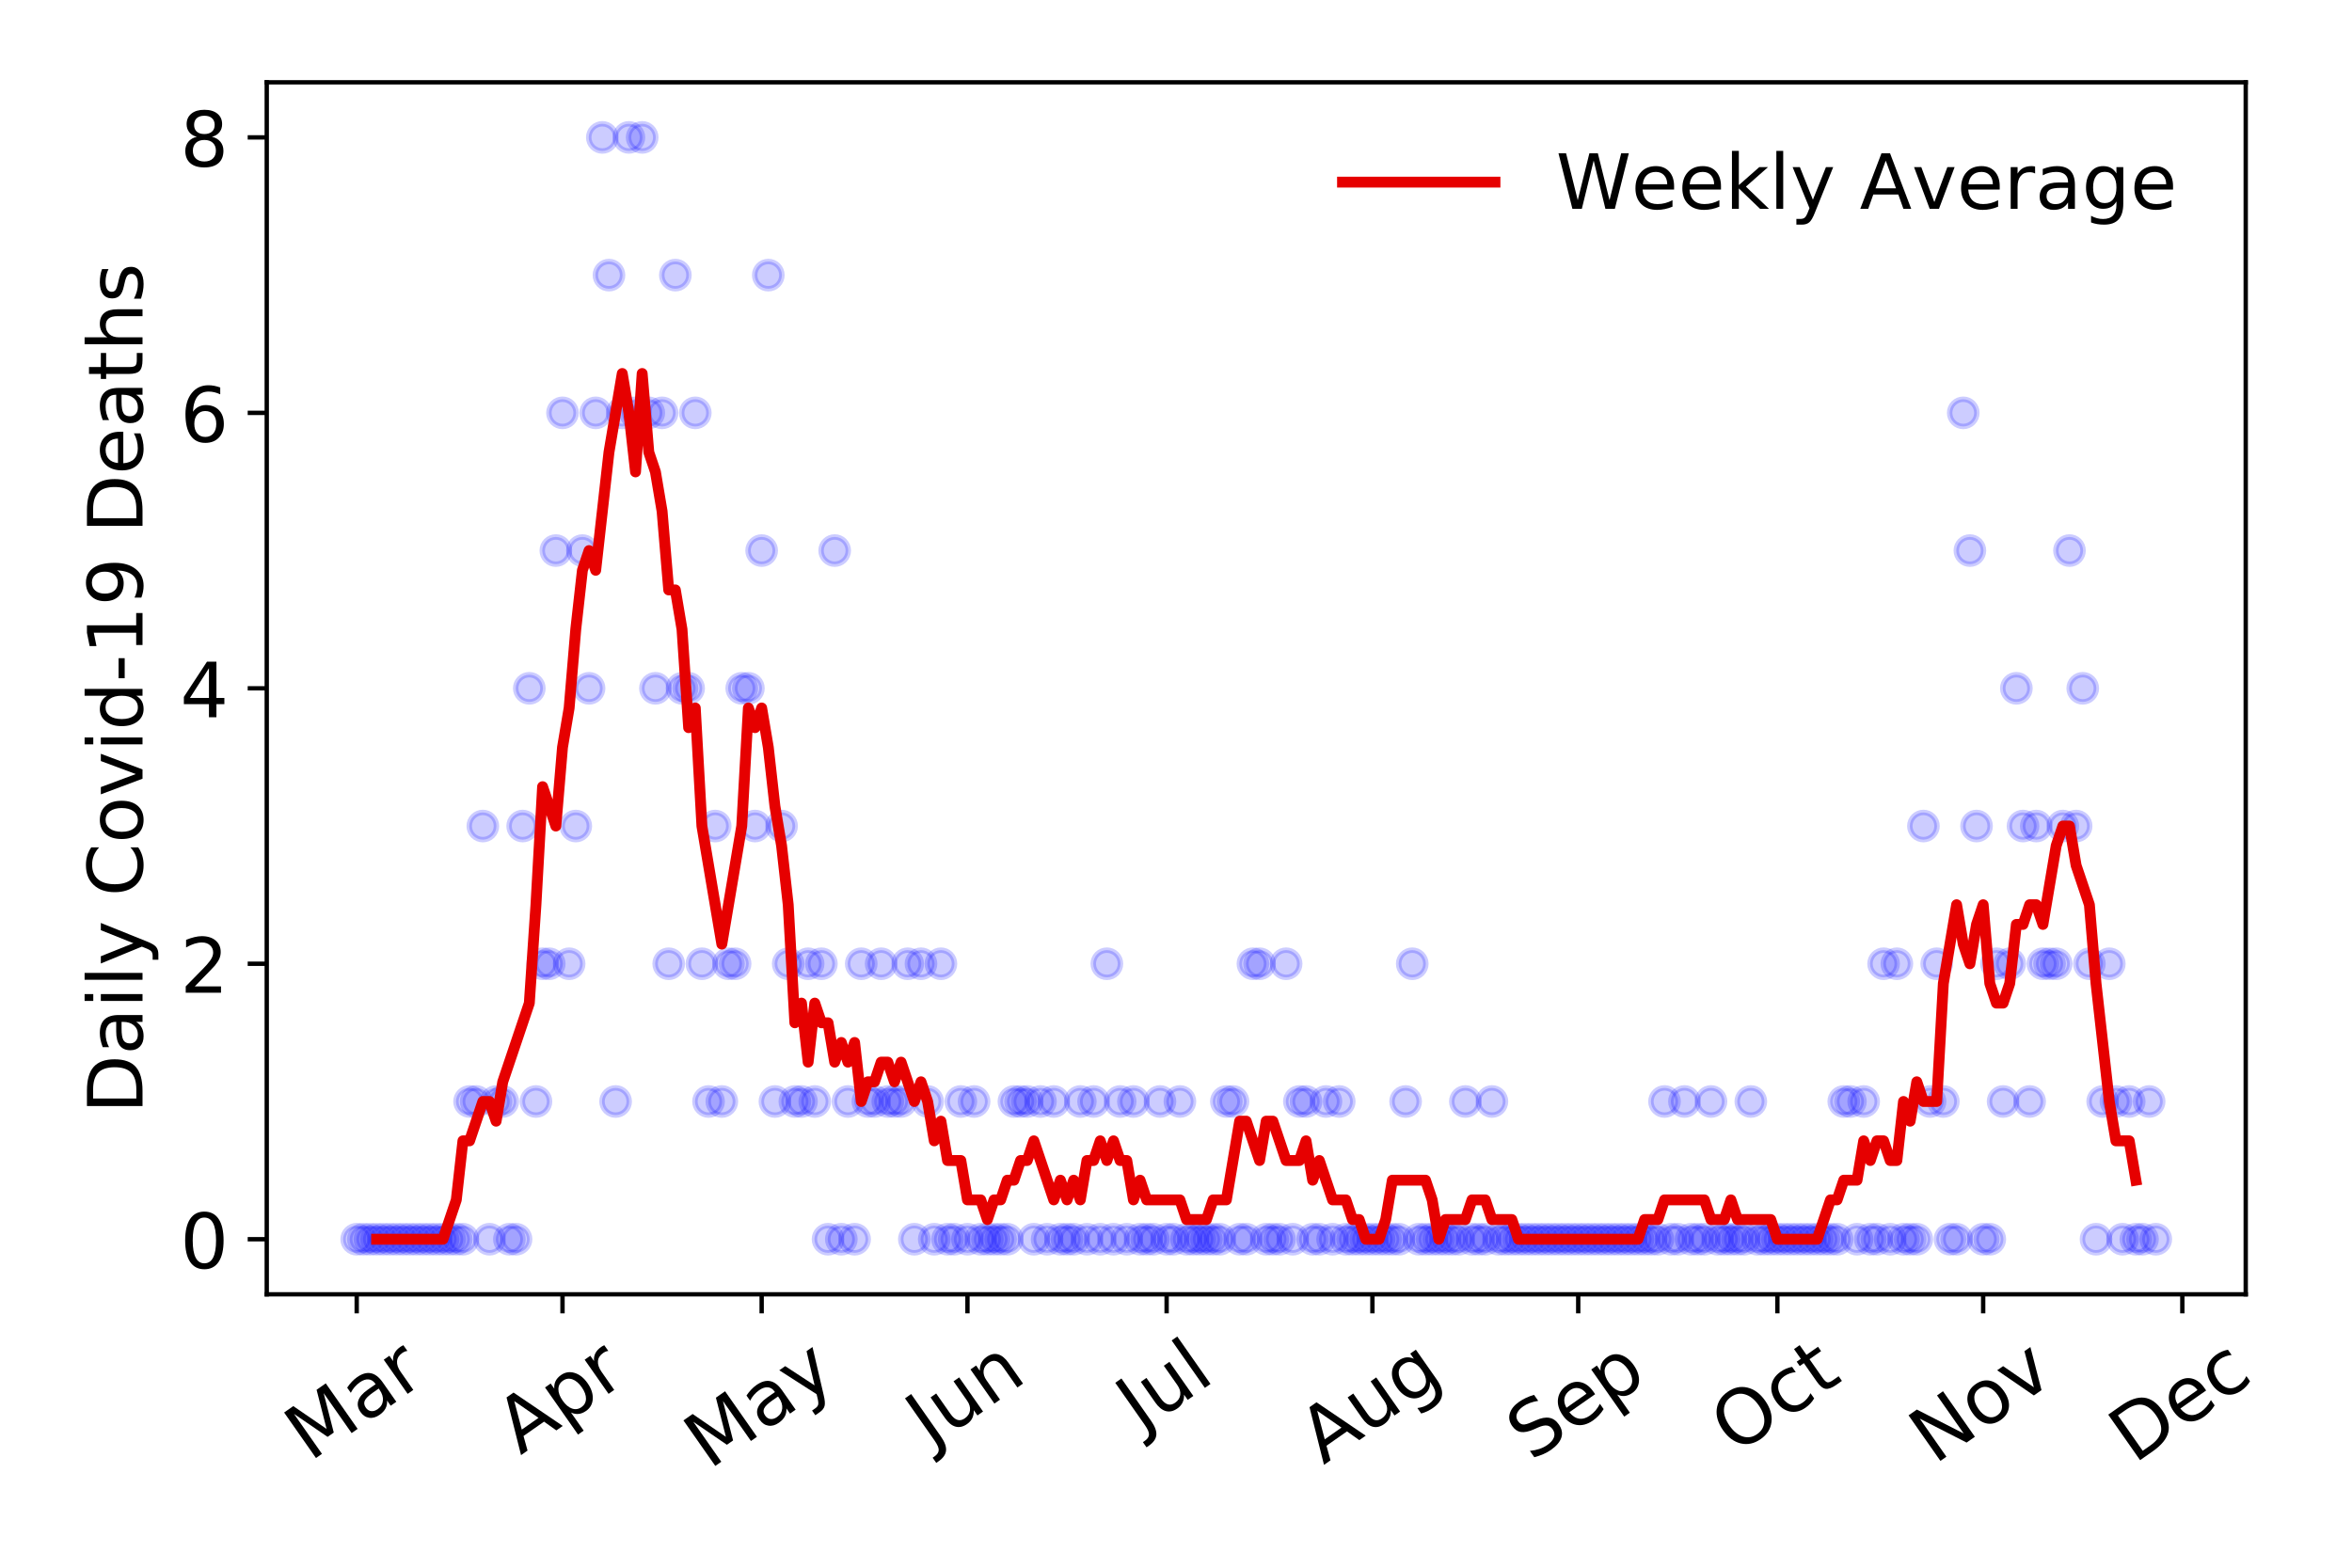 <?xml version="1.0" encoding="utf-8" standalone="no"?>
<!DOCTYPE svg PUBLIC "-//W3C//DTD SVG 1.1//EN"
  "http://www.w3.org/Graphics/SVG/1.1/DTD/svg11.dtd">
<!-- Created with matplotlib (https://matplotlib.org/) -->
<svg height="288pt" version="1.1" viewBox="0 0 432 288" width="432pt" xmlns="http://www.w3.org/2000/svg" xmlns:xlink="http://www.w3.org/1999/xlink">
 <defs>
  <style type="text/css">
*{stroke-linecap:butt;stroke-linejoin:round;}
  </style>
 </defs>
 <g id="figure_1">
  <g id="patch_1">
   <path d="M 0 288 
L 432 288 
L 432 0 
L 0 0 
z
" style="fill:#ffffff;"/>
  </g>
  <g id="axes_1">
   <g id="patch_2">
    <path d="M 48.995 237.778 
L 412.481 237.778 
L 412.481 15.12 
L 48.995 15.12 
z
" style="fill:#ffffff;"/>
   </g>
   <g id="matplotlib.axis_1">
    <g id="xtick_1">
     <g id="line2d_1">
      <defs>
       <path d="M 0 0 
L 0 3.5 
" id="m3cd1f16900" style="stroke:#000000;stroke-width:0.8;"/>
      </defs>
      <g>
       <use style="stroke:#000000;stroke-width:0.8;" x="65.517" xlink:href="#m3cd1f16900" y="237.778"/>
      </g>
     </g>
     <g id="text_1">
      <!-- Mar -->
      <defs>
       <path d="M 9.812 72.906 
L 24.516 72.906 
L 43.109 23.297 
L 61.812 72.906 
L 76.516 72.906 
L 76.516 0 
L 66.891 0 
L 66.891 64.016 
L 48.094 14.016 
L 38.188 14.016 
L 19.391 64.016 
L 19.391 0 
L 9.812 0 
z
" id="DejaVuSans-77"/>
       <path d="M 34.281 27.484 
Q 23.391 27.484 19.188 25 
Q 14.984 22.516 14.984 16.5 
Q 14.984 11.719 18.141 8.906 
Q 21.297 6.109 26.703 6.109 
Q 34.188 6.109 38.703 11.406 
Q 43.219 16.703 43.219 25.484 
L 43.219 27.484 
z
M 52.203 31.203 
L 52.203 0 
L 43.219 0 
L 43.219 8.297 
Q 40.141 3.328 35.547 0.953 
Q 30.953 -1.422 24.312 -1.422 
Q 15.922 -1.422 10.953 3.297 
Q 6 8.016 6 15.922 
Q 6 25.141 12.172 29.828 
Q 18.359 34.516 30.609 34.516 
L 43.219 34.516 
L 43.219 35.406 
Q 43.219 41.609 39.141 45 
Q 35.062 48.391 27.688 48.391 
Q 23 48.391 18.547 47.266 
Q 14.109 46.141 10.016 43.891 
L 10.016 52.203 
Q 14.938 54.109 19.578 55.047 
Q 24.219 56 28.609 56 
Q 40.484 56 46.344 49.844 
Q 52.203 43.703 52.203 31.203 
z
" id="DejaVuSans-97"/>
       <path d="M 41.109 46.297 
Q 39.594 47.172 37.812 47.578 
Q 36.031 48 33.891 48 
Q 26.266 48 22.188 43.047 
Q 18.109 38.094 18.109 28.812 
L 18.109 0 
L 9.078 0 
L 9.078 54.688 
L 18.109 54.688 
L 18.109 46.188 
Q 20.953 51.172 25.484 53.578 
Q 30.031 56 36.531 56 
Q 37.453 56 38.578 55.875 
Q 39.703 55.766 41.062 55.516 
z
" id="DejaVuSans-114"/>
      </defs>
      <g transform="translate(56.914 268.643)rotate(-35)scale(0.14 -0.14)">
       <use xlink:href="#DejaVuSans-77"/>
       <use x="86.279" xlink:href="#DejaVuSans-97"/>
       <use x="147.559" xlink:href="#DejaVuSans-114"/>
      </g>
     </g>
    </g>
    <g id="xtick_2">
     <g id="line2d_2">
      <g>
       <use style="stroke:#000000;stroke-width:0.8;" x="103.317" xlink:href="#m3cd1f16900" y="237.778"/>
      </g>
     </g>
     <g id="text_2">
      <!-- Apr -->
      <defs>
       <path d="M 34.188 63.188 
L 20.797 26.906 
L 47.609 26.906 
z
M 28.609 72.906 
L 39.797 72.906 
L 67.578 0 
L 57.328 0 
L 50.688 18.703 
L 17.828 18.703 
L 11.188 0 
L 0.781 0 
z
" id="DejaVuSans-65"/>
       <path d="M 18.109 8.203 
L 18.109 -20.797 
L 9.078 -20.797 
L 9.078 54.688 
L 18.109 54.688 
L 18.109 46.391 
Q 20.953 51.266 25.266 53.625 
Q 29.594 56 35.594 56 
Q 45.562 56 51.781 48.094 
Q 58.016 40.188 58.016 27.297 
Q 58.016 14.406 51.781 6.484 
Q 45.562 -1.422 35.594 -1.422 
Q 29.594 -1.422 25.266 0.953 
Q 20.953 3.328 18.109 8.203 
z
M 48.688 27.297 
Q 48.688 37.203 44.609 42.844 
Q 40.531 48.484 33.406 48.484 
Q 26.266 48.484 22.188 42.844 
Q 18.109 37.203 18.109 27.297 
Q 18.109 17.391 22.188 11.75 
Q 26.266 6.109 33.406 6.109 
Q 40.531 6.109 44.609 11.75 
Q 48.688 17.391 48.688 27.297 
z
" id="DejaVuSans-112"/>
      </defs>
      <g transform="translate(95.613 267.384)rotate(-35)scale(0.14 -0.14)">
       <use xlink:href="#DejaVuSans-65"/>
       <use x="68.408" xlink:href="#DejaVuSans-112"/>
       <use x="131.885" xlink:href="#DejaVuSans-114"/>
      </g>
     </g>
    </g>
    <g id="xtick_3">
     <g id="line2d_3">
      <g>
       <use style="stroke:#000000;stroke-width:0.8;" x="139.897" xlink:href="#m3cd1f16900" y="237.778"/>
      </g>
     </g>
     <g id="text_3">
      <!-- May -->
      <defs>
       <path d="M 32.172 -5.078 
Q 28.375 -14.844 24.75 -17.812 
Q 21.141 -20.797 15.094 -20.797 
L 7.906 -20.797 
L 7.906 -13.281 
L 13.188 -13.281 
Q 16.891 -13.281 18.938 -11.516 
Q 21 -9.766 23.484 -3.219 
L 25.094 0.875 
L 2.984 54.688 
L 12.5 54.688 
L 29.594 11.922 
L 46.688 54.688 
L 56.203 54.688 
z
" id="DejaVuSans-121"/>
      </defs>
      <g transform="translate(130.258 270.094)rotate(-35)scale(0.14 -0.14)">
       <use xlink:href="#DejaVuSans-77"/>
       <use x="86.279" xlink:href="#DejaVuSans-97"/>
       <use x="147.559" xlink:href="#DejaVuSans-121"/>
      </g>
     </g>
    </g>
    <g id="xtick_4">
     <g id="line2d_4">
      <g>
       <use style="stroke:#000000;stroke-width:0.8;" x="177.697" xlink:href="#m3cd1f16900" y="237.778"/>
      </g>
     </g>
     <g id="text_4">
      <!-- Jun -->
      <defs>
       <path d="M 9.812 72.906 
L 19.672 72.906 
L 19.672 5.078 
Q 19.672 -8.109 14.672 -14.062 
Q 9.672 -20.016 -1.422 -20.016 
L -5.172 -20.016 
L -5.172 -11.719 
L -2.094 -11.719 
Q 4.438 -11.719 7.125 -8.047 
Q 9.812 -4.391 9.812 5.078 
z
" id="DejaVuSans-74"/>
       <path d="M 8.5 21.578 
L 8.5 54.688 
L 17.484 54.688 
L 17.484 21.922 
Q 17.484 14.156 20.5 10.266 
Q 23.531 6.391 29.594 6.391 
Q 36.859 6.391 41.078 11.031 
Q 45.312 15.672 45.312 23.688 
L 45.312 54.688 
L 54.297 54.688 
L 54.297 0 
L 45.312 0 
L 45.312 8.406 
Q 42.047 3.422 37.719 1 
Q 33.406 -1.422 27.688 -1.422 
Q 18.266 -1.422 13.375 4.438 
Q 8.5 10.297 8.5 21.578 
z
M 31.109 56 
z
" id="DejaVuSans-117"/>
       <path d="M 54.891 33.016 
L 54.891 0 
L 45.906 0 
L 45.906 32.719 
Q 45.906 40.484 42.875 44.328 
Q 39.844 48.188 33.797 48.188 
Q 26.516 48.188 22.312 43.547 
Q 18.109 38.922 18.109 30.906 
L 18.109 0 
L 9.078 0 
L 9.078 54.688 
L 18.109 54.688 
L 18.109 46.188 
Q 21.344 51.125 25.703 53.562 
Q 30.078 56 35.797 56 
Q 45.219 56 50.047 50.172 
Q 54.891 44.344 54.891 33.016 
z
" id="DejaVuSans-110"/>
      </defs>
      <g transform="translate(170.953 266.039)rotate(-35)scale(0.14 -0.14)">
       <use xlink:href="#DejaVuSans-74"/>
       <use x="29.492" xlink:href="#DejaVuSans-117"/>
       <use x="92.871" xlink:href="#DejaVuSans-110"/>
      </g>
     </g>
    </g>
    <g id="xtick_5">
     <g id="line2d_5">
      <g>
       <use style="stroke:#000000;stroke-width:0.8;" x="214.277" xlink:href="#m3cd1f16900" y="237.778"/>
      </g>
     </g>
     <g id="text_5">
      <!-- Jul -->
      <defs>
       <path d="M 9.422 75.984 
L 18.406 75.984 
L 18.406 0 
L 9.422 0 
z
" id="DejaVuSans-108"/>
      </defs>
      <g transform="translate(209.574 263.181)rotate(-35)scale(0.14 -0.14)">
       <use xlink:href="#DejaVuSans-74"/>
       <use x="29.492" xlink:href="#DejaVuSans-117"/>
       <use x="92.871" xlink:href="#DejaVuSans-108"/>
      </g>
     </g>
    </g>
    <g id="xtick_6">
     <g id="line2d_6">
      <g>
       <use style="stroke:#000000;stroke-width:0.8;" x="252.076" xlink:href="#m3cd1f16900" y="237.778"/>
      </g>
     </g>
     <g id="text_6">
      <!-- Aug -->
      <defs>
       <path d="M 45.406 27.984 
Q 45.406 37.75 41.375 43.109 
Q 37.359 48.484 30.078 48.484 
Q 22.859 48.484 18.828 43.109 
Q 14.797 37.75 14.797 27.984 
Q 14.797 18.266 18.828 12.891 
Q 22.859 7.516 30.078 7.516 
Q 37.359 7.516 41.375 12.891 
Q 45.406 18.266 45.406 27.984 
z
M 54.391 6.781 
Q 54.391 -7.172 48.188 -13.984 
Q 42 -20.797 29.203 -20.797 
Q 24.469 -20.797 20.266 -20.094 
Q 16.062 -19.391 12.109 -17.922 
L 12.109 -9.188 
Q 16.062 -11.328 19.922 -12.344 
Q 23.781 -13.375 27.781 -13.375 
Q 36.625 -13.375 41.016 -8.766 
Q 45.406 -4.156 45.406 5.172 
L 45.406 9.625 
Q 42.625 4.781 38.281 2.391 
Q 33.938 0 27.875 0 
Q 17.828 0 11.672 7.656 
Q 5.516 15.328 5.516 27.984 
Q 5.516 40.672 11.672 48.328 
Q 17.828 56 27.875 56 
Q 33.938 56 38.281 53.609 
Q 42.625 51.219 45.406 46.391 
L 45.406 54.688 
L 54.391 54.688 
z
" id="DejaVuSans-103"/>
      </defs>
      <g transform="translate(243.096 269.172)rotate(-35)scale(0.14 -0.14)">
       <use xlink:href="#DejaVuSans-65"/>
       <use x="68.408" xlink:href="#DejaVuSans-117"/>
       <use x="131.787" xlink:href="#DejaVuSans-103"/>
      </g>
     </g>
    </g>
    <g id="xtick_7">
     <g id="line2d_7">
      <g>
       <use style="stroke:#000000;stroke-width:0.8;" x="289.876" xlink:href="#m3cd1f16900" y="237.778"/>
      </g>
     </g>
     <g id="text_7">
      <!-- Sep -->
      <defs>
       <path d="M 53.516 70.516 
L 53.516 60.891 
Q 47.906 63.578 42.922 64.891 
Q 37.938 66.219 33.297 66.219 
Q 25.25 66.219 20.875 63.094 
Q 16.5 59.969 16.5 54.203 
Q 16.5 49.359 19.406 46.891 
Q 22.312 44.438 30.422 42.922 
L 36.375 41.703 
Q 47.406 39.594 52.656 34.297 
Q 57.906 29 57.906 20.125 
Q 57.906 9.516 50.797 4.047 
Q 43.703 -1.422 29.984 -1.422 
Q 24.812 -1.422 18.969 -0.25 
Q 13.141 0.922 6.891 3.219 
L 6.891 13.375 
Q 12.891 10.016 18.656 8.297 
Q 24.422 6.594 29.984 6.594 
Q 38.422 6.594 43.016 9.906 
Q 47.609 13.234 47.609 19.391 
Q 47.609 24.75 44.312 27.781 
Q 41.016 30.812 33.5 32.328 
L 27.484 33.5 
Q 16.453 35.688 11.516 40.375 
Q 6.594 45.062 6.594 53.422 
Q 6.594 63.094 13.406 68.656 
Q 20.219 74.219 32.172 74.219 
Q 37.312 74.219 42.625 73.281 
Q 47.953 72.359 53.516 70.516 
z
" id="DejaVuSans-83"/>
       <path d="M 56.203 29.594 
L 56.203 25.203 
L 14.891 25.203 
Q 15.484 15.922 20.484 11.062 
Q 25.484 6.203 34.422 6.203 
Q 39.594 6.203 44.453 7.469 
Q 49.312 8.734 54.109 11.281 
L 54.109 2.781 
Q 49.266 0.734 44.188 -0.344 
Q 39.109 -1.422 33.891 -1.422 
Q 20.797 -1.422 13.156 6.188 
Q 5.516 13.812 5.516 26.812 
Q 5.516 40.234 12.766 48.109 
Q 20.016 56 32.328 56 
Q 43.359 56 49.781 48.891 
Q 56.203 41.797 56.203 29.594 
z
M 47.219 32.234 
Q 47.125 39.594 43.094 43.984 
Q 39.062 48.391 32.422 48.391 
Q 24.906 48.391 20.391 44.141 
Q 15.875 39.891 15.188 32.172 
z
" id="DejaVuSans-101"/>
      </defs>
      <g transform="translate(281.283 268.629)rotate(-35)scale(0.14 -0.14)">
       <use xlink:href="#DejaVuSans-83"/>
       <use x="63.477" xlink:href="#DejaVuSans-101"/>
       <use x="125" xlink:href="#DejaVuSans-112"/>
      </g>
     </g>
    </g>
    <g id="xtick_8">
     <g id="line2d_8">
      <g>
       <use style="stroke:#000000;stroke-width:0.8;" x="326.456" xlink:href="#m3cd1f16900" y="237.778"/>
      </g>
     </g>
     <g id="text_8">
      <!-- Oct -->
      <defs>
       <path d="M 39.406 66.219 
Q 28.656 66.219 22.328 58.203 
Q 16.016 50.203 16.016 36.375 
Q 16.016 22.609 22.328 14.594 
Q 28.656 6.594 39.406 6.594 
Q 50.141 6.594 56.422 14.594 
Q 62.703 22.609 62.703 36.375 
Q 62.703 50.203 56.422 58.203 
Q 50.141 66.219 39.406 66.219 
z
M 39.406 74.219 
Q 54.734 74.219 63.906 63.938 
Q 73.094 53.656 73.094 36.375 
Q 73.094 19.141 63.906 8.859 
Q 54.734 -1.422 39.406 -1.422 
Q 24.031 -1.422 14.812 8.828 
Q 5.609 19.094 5.609 36.375 
Q 5.609 53.656 14.812 63.938 
Q 24.031 74.219 39.406 74.219 
z
" id="DejaVuSans-79"/>
       <path d="M 48.781 52.594 
L 48.781 44.188 
Q 44.969 46.297 41.141 47.344 
Q 37.312 48.391 33.406 48.391 
Q 24.656 48.391 19.812 42.844 
Q 14.984 37.312 14.984 27.297 
Q 14.984 17.281 19.812 11.734 
Q 24.656 6.203 33.406 6.203 
Q 37.312 6.203 41.141 7.25 
Q 44.969 8.297 48.781 10.406 
L 48.781 2.094 
Q 45.016 0.344 40.984 -0.531 
Q 36.969 -1.422 32.422 -1.422 
Q 20.062 -1.422 12.781 6.344 
Q 5.516 14.109 5.516 27.297 
Q 5.516 40.672 12.859 48.328 
Q 20.219 56 33.016 56 
Q 37.156 56 41.109 55.141 
Q 45.062 54.297 48.781 52.594 
z
" id="DejaVuSans-99"/>
       <path d="M 18.312 70.219 
L 18.312 54.688 
L 36.812 54.688 
L 36.812 47.703 
L 18.312 47.703 
L 18.312 18.016 
Q 18.312 11.328 20.141 9.422 
Q 21.969 7.516 27.594 7.516 
L 36.812 7.516 
L 36.812 0 
L 27.594 0 
Q 17.188 0 13.234 3.875 
Q 9.281 7.766 9.281 18.016 
L 9.281 47.703 
L 2.688 47.703 
L 2.688 54.688 
L 9.281 54.688 
L 9.281 70.219 
z
" id="DejaVuSans-116"/>
      </defs>
      <g transform="translate(318.758 267.377)rotate(-35)scale(0.14 -0.14)">
       <use xlink:href="#DejaVuSans-79"/>
       <use x="78.711" xlink:href="#DejaVuSans-99"/>
       <use x="133.691" xlink:href="#DejaVuSans-116"/>
      </g>
     </g>
    </g>
    <g id="xtick_9">
     <g id="line2d_9">
      <g>
       <use style="stroke:#000000;stroke-width:0.8;" x="364.256" xlink:href="#m3cd1f16900" y="237.778"/>
      </g>
     </g>
     <g id="text_9">
      <!-- Nov -->
      <defs>
       <path d="M 9.812 72.906 
L 23.094 72.906 
L 55.422 11.922 
L 55.422 72.906 
L 64.984 72.906 
L 64.984 0 
L 51.703 0 
L 19.391 60.984 
L 19.391 0 
L 9.812 0 
z
" id="DejaVuSans-78"/>
       <path d="M 30.609 48.391 
Q 23.391 48.391 19.188 42.75 
Q 14.984 37.109 14.984 27.297 
Q 14.984 17.484 19.156 11.844 
Q 23.344 6.203 30.609 6.203 
Q 37.797 6.203 41.984 11.859 
Q 46.188 17.531 46.188 27.297 
Q 46.188 37.016 41.984 42.703 
Q 37.797 48.391 30.609 48.391 
z
M 30.609 56 
Q 42.328 56 49.016 48.375 
Q 55.719 40.766 55.719 27.297 
Q 55.719 13.875 49.016 6.219 
Q 42.328 -1.422 30.609 -1.422 
Q 18.844 -1.422 12.172 6.219 
Q 5.516 13.875 5.516 27.297 
Q 5.516 40.766 12.172 48.375 
Q 18.844 56 30.609 56 
z
" id="DejaVuSans-111"/>
       <path d="M 2.984 54.688 
L 12.5 54.688 
L 29.594 8.797 
L 46.688 54.688 
L 56.203 54.688 
L 35.688 0 
L 23.484 0 
z
" id="DejaVuSans-118"/>
      </defs>
      <g transform="translate(355.28 269.166)rotate(-35)scale(0.14 -0.14)">
       <use xlink:href="#DejaVuSans-78"/>
       <use x="74.805" xlink:href="#DejaVuSans-111"/>
       <use x="135.986" xlink:href="#DejaVuSans-118"/>
      </g>
     </g>
    </g>
    <g id="xtick_10">
     <g id="line2d_10">
      <g>
       <use style="stroke:#000000;stroke-width:0.8;" x="400.836" xlink:href="#m3cd1f16900" y="237.778"/>
      </g>
     </g>
     <g id="text_10">
      <!-- Dec -->
      <defs>
       <path d="M 19.672 64.797 
L 19.672 8.109 
L 31.594 8.109 
Q 46.688 8.109 53.688 14.938 
Q 60.688 21.781 60.688 36.531 
Q 60.688 51.172 53.688 57.984 
Q 46.688 64.797 31.594 64.797 
z
M 9.812 72.906 
L 30.078 72.906 
Q 51.266 72.906 61.172 64.094 
Q 71.094 55.281 71.094 36.531 
Q 71.094 17.672 61.125 8.828 
Q 51.172 0 30.078 0 
L 9.812 0 
z
" id="DejaVuSans-68"/>
      </defs>
      <g transform="translate(391.956 269.032)rotate(-35)scale(0.14 -0.14)">
       <use xlink:href="#DejaVuSans-68"/>
       <use x="77.002" xlink:href="#DejaVuSans-101"/>
       <use x="138.525" xlink:href="#DejaVuSans-99"/>
      </g>
     </g>
    </g>
   </g>
   <g id="matplotlib.axis_2">
    <g id="ytick_1">
     <g id="line2d_11">
      <defs>
       <path d="M 0 0 
L -3.5 0 
" id="m6ae2acf4c9" style="stroke:#000000;stroke-width:0.8;"/>
      </defs>
      <g>
       <use style="stroke:#000000;stroke-width:0.8;" x="48.995" xlink:href="#m6ae2acf4c9" y="227.657"/>
      </g>
     </g>
     <g id="text_11">
      <!-- 0 -->
      <defs>
       <path d="M 31.781 66.406 
Q 24.172 66.406 20.328 58.906 
Q 16.5 51.422 16.5 36.375 
Q 16.5 21.391 20.328 13.891 
Q 24.172 6.391 31.781 6.391 
Q 39.453 6.391 43.281 13.891 
Q 47.125 21.391 47.125 36.375 
Q 47.125 51.422 43.281 58.906 
Q 39.453 66.406 31.781 66.406 
z
M 31.781 74.219 
Q 44.047 74.219 50.516 64.516 
Q 56.984 54.828 56.984 36.375 
Q 56.984 17.969 50.516 8.266 
Q 44.047 -1.422 31.781 -1.422 
Q 19.531 -1.422 13.062 8.266 
Q 6.594 17.969 6.594 36.375 
Q 6.594 54.828 13.062 64.516 
Q 19.531 74.219 31.781 74.219 
z
" id="DejaVuSans-48"/>
      </defs>
      <g transform="translate(33.087 232.976)scale(0.14 -0.14)">
       <use xlink:href="#DejaVuSans-48"/>
      </g>
     </g>
    </g>
    <g id="ytick_2">
     <g id="line2d_12">
      <g>
       <use style="stroke:#000000;stroke-width:0.8;" x="48.995" xlink:href="#m6ae2acf4c9" y="177.053"/>
      </g>
     </g>
     <g id="text_12">
      <!-- 2 -->
      <defs>
       <path d="M 19.188 8.297 
L 53.609 8.297 
L 53.609 0 
L 7.328 0 
L 7.328 8.297 
Q 12.938 14.109 22.625 23.891 
Q 32.328 33.688 34.812 36.531 
Q 39.547 41.844 41.422 45.531 
Q 43.312 49.219 43.312 52.781 
Q 43.312 58.594 39.234 62.25 
Q 35.156 65.922 28.609 65.922 
Q 23.969 65.922 18.812 64.312 
Q 13.672 62.703 7.812 59.422 
L 7.812 69.391 
Q 13.766 71.781 18.938 73 
Q 24.125 74.219 28.422 74.219 
Q 39.75 74.219 46.484 68.547 
Q 53.219 62.891 53.219 53.422 
Q 53.219 48.922 51.531 44.891 
Q 49.859 40.875 45.406 35.406 
Q 44.188 33.984 37.641 27.219 
Q 31.109 20.453 19.188 8.297 
z
" id="DejaVuSans-50"/>
      </defs>
      <g transform="translate(33.087 182.372)scale(0.14 -0.14)">
       <use xlink:href="#DejaVuSans-50"/>
      </g>
     </g>
    </g>
    <g id="ytick_3">
     <g id="line2d_13">
      <g>
       <use style="stroke:#000000;stroke-width:0.8;" x="48.995" xlink:href="#m6ae2acf4c9" y="126.449"/>
      </g>
     </g>
     <g id="text_13">
      <!-- 4 -->
      <defs>
       <path d="M 37.797 64.312 
L 12.891 25.391 
L 37.797 25.391 
z
M 35.203 72.906 
L 47.609 72.906 
L 47.609 25.391 
L 58.016 25.391 
L 58.016 17.188 
L 47.609 17.188 
L 47.609 0 
L 37.797 0 
L 37.797 17.188 
L 4.891 17.188 
L 4.891 26.703 
z
" id="DejaVuSans-52"/>
      </defs>
      <g transform="translate(33.087 131.768)scale(0.14 -0.14)">
       <use xlink:href="#DejaVuSans-52"/>
      </g>
     </g>
    </g>
    <g id="ytick_4">
     <g id="line2d_14">
      <g>
       <use style="stroke:#000000;stroke-width:0.8;" x="48.995" xlink:href="#m6ae2acf4c9" y="75.845"/>
      </g>
     </g>
     <g id="text_14">
      <!-- 6 -->
      <defs>
       <path d="M 33.016 40.375 
Q 26.375 40.375 22.484 35.828 
Q 18.609 31.297 18.609 23.391 
Q 18.609 15.531 22.484 10.953 
Q 26.375 6.391 33.016 6.391 
Q 39.656 6.391 43.531 10.953 
Q 47.406 15.531 47.406 23.391 
Q 47.406 31.297 43.531 35.828 
Q 39.656 40.375 33.016 40.375 
z
M 52.594 71.297 
L 52.594 62.312 
Q 48.875 64.062 45.094 64.984 
Q 41.312 65.922 37.594 65.922 
Q 27.828 65.922 22.672 59.328 
Q 17.531 52.734 16.797 39.406 
Q 19.672 43.656 24.016 45.922 
Q 28.375 48.188 33.594 48.188 
Q 44.578 48.188 50.953 41.516 
Q 57.328 34.859 57.328 23.391 
Q 57.328 12.156 50.688 5.359 
Q 44.047 -1.422 33.016 -1.422 
Q 20.359 -1.422 13.672 8.266 
Q 6.984 17.969 6.984 36.375 
Q 6.984 53.656 15.188 63.938 
Q 23.391 74.219 37.203 74.219 
Q 40.922 74.219 44.703 73.484 
Q 48.484 72.75 52.594 71.297 
z
" id="DejaVuSans-54"/>
      </defs>
      <g transform="translate(33.087 81.164)scale(0.14 -0.14)">
       <use xlink:href="#DejaVuSans-54"/>
      </g>
     </g>
    </g>
    <g id="ytick_5">
     <g id="line2d_15">
      <g>
       <use style="stroke:#000000;stroke-width:0.8;" x="48.995" xlink:href="#m6ae2acf4c9" y="25.241"/>
      </g>
     </g>
     <g id="text_15">
      <!-- 8 -->
      <defs>
       <path d="M 31.781 34.625 
Q 24.75 34.625 20.719 30.859 
Q 16.703 27.094 16.703 20.516 
Q 16.703 13.922 20.719 10.156 
Q 24.75 6.391 31.781 6.391 
Q 38.812 6.391 42.859 10.172 
Q 46.922 13.969 46.922 20.516 
Q 46.922 27.094 42.891 30.859 
Q 38.875 34.625 31.781 34.625 
z
M 21.922 38.812 
Q 15.578 40.375 12.031 44.719 
Q 8.5 49.078 8.5 55.328 
Q 8.5 64.062 14.719 69.141 
Q 20.953 74.219 31.781 74.219 
Q 42.672 74.219 48.875 69.141 
Q 55.078 64.062 55.078 55.328 
Q 55.078 49.078 51.531 44.719 
Q 48 40.375 41.703 38.812 
Q 48.828 37.156 52.797 32.312 
Q 56.781 27.484 56.781 20.516 
Q 56.781 9.906 50.312 4.234 
Q 43.844 -1.422 31.781 -1.422 
Q 19.734 -1.422 13.25 4.234 
Q 6.781 9.906 6.781 20.516 
Q 6.781 27.484 10.781 32.312 
Q 14.797 37.156 21.922 38.812 
z
M 18.312 54.391 
Q 18.312 48.734 21.844 45.562 
Q 25.391 42.391 31.781 42.391 
Q 38.141 42.391 41.719 45.562 
Q 45.312 48.734 45.312 54.391 
Q 45.312 60.062 41.719 63.234 
Q 38.141 66.406 31.781 66.406 
Q 25.391 66.406 21.844 63.234 
Q 18.312 60.062 18.312 54.391 
z
" id="DejaVuSans-56"/>
      </defs>
      <g transform="translate(33.087 30.56)scale(0.14 -0.14)">
       <use xlink:href="#DejaVuSans-56"/>
      </g>
     </g>
    </g>
    <g id="text_16">
     <!-- Daily Covid-19 Deaths -->
     <defs>
      <path d="M 9.422 54.688 
L 18.406 54.688 
L 18.406 0 
L 9.422 0 
z
M 9.422 75.984 
L 18.406 75.984 
L 18.406 64.594 
L 9.422 64.594 
z
" id="DejaVuSans-105"/>
      <path id="DejaVuSans-32"/>
      <path d="M 64.406 67.281 
L 64.406 56.891 
Q 59.422 61.531 53.781 63.812 
Q 48.141 66.109 41.797 66.109 
Q 29.297 66.109 22.656 58.469 
Q 16.016 50.828 16.016 36.375 
Q 16.016 21.969 22.656 14.328 
Q 29.297 6.688 41.797 6.688 
Q 48.141 6.688 53.781 8.984 
Q 59.422 11.281 64.406 15.922 
L 64.406 5.609 
Q 59.234 2.094 53.438 0.328 
Q 47.656 -1.422 41.219 -1.422 
Q 24.656 -1.422 15.125 8.703 
Q 5.609 18.844 5.609 36.375 
Q 5.609 53.953 15.125 64.078 
Q 24.656 74.219 41.219 74.219 
Q 47.75 74.219 53.531 72.484 
Q 59.328 70.75 64.406 67.281 
z
" id="DejaVuSans-67"/>
      <path d="M 45.406 46.391 
L 45.406 75.984 
L 54.391 75.984 
L 54.391 0 
L 45.406 0 
L 45.406 8.203 
Q 42.578 3.328 38.25 0.953 
Q 33.938 -1.422 27.875 -1.422 
Q 17.969 -1.422 11.734 6.484 
Q 5.516 14.406 5.516 27.297 
Q 5.516 40.188 11.734 48.094 
Q 17.969 56 27.875 56 
Q 33.938 56 38.25 53.625 
Q 42.578 51.266 45.406 46.391 
z
M 14.797 27.297 
Q 14.797 17.391 18.875 11.75 
Q 22.953 6.109 30.078 6.109 
Q 37.203 6.109 41.297 11.75 
Q 45.406 17.391 45.406 27.297 
Q 45.406 37.203 41.297 42.844 
Q 37.203 48.484 30.078 48.484 
Q 22.953 48.484 18.875 42.844 
Q 14.797 37.203 14.797 27.297 
z
" id="DejaVuSans-100"/>
      <path d="M 4.891 31.391 
L 31.203 31.391 
L 31.203 23.391 
L 4.891 23.391 
z
" id="DejaVuSans-45"/>
      <path d="M 12.406 8.297 
L 28.516 8.297 
L 28.516 63.922 
L 10.984 60.406 
L 10.984 69.391 
L 28.422 72.906 
L 38.281 72.906 
L 38.281 8.297 
L 54.391 8.297 
L 54.391 0 
L 12.406 0 
z
" id="DejaVuSans-49"/>
      <path d="M 10.984 1.516 
L 10.984 10.5 
Q 14.703 8.734 18.5 7.812 
Q 22.312 6.891 25.984 6.891 
Q 35.75 6.891 40.891 13.453 
Q 46.047 20.016 46.781 33.406 
Q 43.953 29.203 39.594 26.953 
Q 35.25 24.703 29.984 24.703 
Q 19.047 24.703 12.672 31.312 
Q 6.297 37.938 6.297 49.422 
Q 6.297 60.641 12.938 67.422 
Q 19.578 74.219 30.609 74.219 
Q 43.266 74.219 49.922 64.516 
Q 56.594 54.828 56.594 36.375 
Q 56.594 19.141 48.406 8.859 
Q 40.234 -1.422 26.422 -1.422 
Q 22.703 -1.422 18.891 -0.688 
Q 15.094 0.047 10.984 1.516 
z
M 30.609 32.422 
Q 37.25 32.422 41.125 36.953 
Q 45.016 41.5 45.016 49.422 
Q 45.016 57.281 41.125 61.844 
Q 37.25 66.406 30.609 66.406 
Q 23.969 66.406 20.094 61.844 
Q 16.219 57.281 16.219 49.422 
Q 16.219 41.5 20.094 36.953 
Q 23.969 32.422 30.609 32.422 
z
" id="DejaVuSans-57"/>
      <path d="M 54.891 33.016 
L 54.891 0 
L 45.906 0 
L 45.906 32.719 
Q 45.906 40.484 42.875 44.328 
Q 39.844 48.188 33.797 48.188 
Q 26.516 48.188 22.312 43.547 
Q 18.109 38.922 18.109 30.906 
L 18.109 0 
L 9.078 0 
L 9.078 75.984 
L 18.109 75.984 
L 18.109 46.188 
Q 21.344 51.125 25.703 53.562 
Q 30.078 56 35.797 56 
Q 45.219 56 50.047 50.172 
Q 54.891 44.344 54.891 33.016 
z
" id="DejaVuSans-104"/>
      <path d="M 44.281 53.078 
L 44.281 44.578 
Q 40.484 46.531 36.375 47.5 
Q 32.281 48.484 27.875 48.484 
Q 21.188 48.484 17.844 46.438 
Q 14.5 44.391 14.5 40.281 
Q 14.5 37.156 16.891 35.375 
Q 19.281 33.594 26.516 31.984 
L 29.594 31.297 
Q 39.156 29.25 43.188 25.516 
Q 47.219 21.781 47.219 15.094 
Q 47.219 7.469 41.188 3.016 
Q 35.156 -1.422 24.609 -1.422 
Q 20.219 -1.422 15.453 -0.562 
Q 10.688 0.297 5.422 2 
L 5.422 11.281 
Q 10.406 8.688 15.234 7.391 
Q 20.062 6.109 24.812 6.109 
Q 31.156 6.109 34.562 8.281 
Q 37.984 10.453 37.984 14.406 
Q 37.984 18.062 35.516 20.016 
Q 33.062 21.969 24.703 23.781 
L 21.578 24.516 
Q 13.234 26.266 9.516 29.906 
Q 5.812 33.547 5.812 39.891 
Q 5.812 47.609 11.281 51.797 
Q 16.75 56 26.812 56 
Q 31.781 56 36.172 55.266 
Q 40.578 54.547 44.281 53.078 
z
" id="DejaVuSans-115"/>
     </defs>
     <g transform="translate(26.176 204.56)rotate(-90)scale(0.14 -0.14)">
      <use xlink:href="#DejaVuSans-68"/>
      <use x="77.002" xlink:href="#DejaVuSans-97"/>
      <use x="138.281" xlink:href="#DejaVuSans-105"/>
      <use x="166.064" xlink:href="#DejaVuSans-108"/>
      <use x="193.848" xlink:href="#DejaVuSans-121"/>
      <use x="253.027" xlink:href="#DejaVuSans-32"/>
      <use x="284.814" xlink:href="#DejaVuSans-67"/>
      <use x="354.639" xlink:href="#DejaVuSans-111"/>
      <use x="415.82" xlink:href="#DejaVuSans-118"/>
      <use x="475" xlink:href="#DejaVuSans-105"/>
      <use x="502.783" xlink:href="#DejaVuSans-100"/>
      <use x="566.26" xlink:href="#DejaVuSans-45"/>
      <use x="602.344" xlink:href="#DejaVuSans-49"/>
      <use x="665.967" xlink:href="#DejaVuSans-57"/>
      <use x="729.59" xlink:href="#DejaVuSans-32"/>
      <use x="761.377" xlink:href="#DejaVuSans-68"/>
      <use x="838.379" xlink:href="#DejaVuSans-101"/>
      <use x="899.902" xlink:href="#DejaVuSans-97"/>
      <use x="961.182" xlink:href="#DejaVuSans-116"/>
      <use x="1000.391" xlink:href="#DejaVuSans-104"/>
      <use x="1063.77" xlink:href="#DejaVuSans-115"/>
     </g>
    </g>
   </g>
   <g id="line2d_16">
    <defs>
     <path d="M 0 2.5 
C 0.663 2.5 1.299 2.237 1.768 1.768 
C 2.237 1.299 2.5 0.663 2.5 0 
C 2.5 -0.663 2.237 -1.299 1.768 -1.768 
C 1.299 -2.237 0.663 -2.5 0 -2.5 
C -0.663 -2.5 -1.299 -2.237 -1.768 -1.768 
C -2.237 -1.299 -2.5 -0.663 -2.5 0 
C -2.5 0.663 -2.237 1.299 -1.768 1.768 
C -1.299 2.237 -0.663 2.5 0 2.5 
z
" id="mdb0b02bbd3" style="stroke:#0000ff;stroke-opacity:0.2;"/>
    </defs>
    <g clip-path="url(#pfdd474cc6a)">
     <use style="fill:#0000ff;fill-opacity:0.2;stroke:#0000ff;stroke-opacity:0.2;" x="65.517" xlink:href="#mdb0b02bbd3" y="227.657"/>
     <use style="fill:#0000ff;fill-opacity:0.2;stroke:#0000ff;stroke-opacity:0.2;" x="66.736" xlink:href="#mdb0b02bbd3" y="227.657"/>
     <use style="fill:#0000ff;fill-opacity:0.2;stroke:#0000ff;stroke-opacity:0.2;" x="67.956" xlink:href="#mdb0b02bbd3" y="227.657"/>
     <use style="fill:#0000ff;fill-opacity:0.2;stroke:#0000ff;stroke-opacity:0.2;" x="69.175" xlink:href="#mdb0b02bbd3" y="227.657"/>
     <use style="fill:#0000ff;fill-opacity:0.2;stroke:#0000ff;stroke-opacity:0.2;" x="70.394" xlink:href="#mdb0b02bbd3" y="227.657"/>
     <use style="fill:#0000ff;fill-opacity:0.2;stroke:#0000ff;stroke-opacity:0.2;" x="71.614" xlink:href="#mdb0b02bbd3" y="227.657"/>
     <use style="fill:#0000ff;fill-opacity:0.2;stroke:#0000ff;stroke-opacity:0.2;" x="72.833" xlink:href="#mdb0b02bbd3" y="227.657"/>
     <use style="fill:#0000ff;fill-opacity:0.2;stroke:#0000ff;stroke-opacity:0.2;" x="74.052" xlink:href="#mdb0b02bbd3" y="227.657"/>
     <use style="fill:#0000ff;fill-opacity:0.2;stroke:#0000ff;stroke-opacity:0.2;" x="75.272" xlink:href="#mdb0b02bbd3" y="227.657"/>
     <use style="fill:#0000ff;fill-opacity:0.2;stroke:#0000ff;stroke-opacity:0.2;" x="76.491" xlink:href="#mdb0b02bbd3" y="227.657"/>
     <use style="fill:#0000ff;fill-opacity:0.2;stroke:#0000ff;stroke-opacity:0.2;" x="77.711" xlink:href="#mdb0b02bbd3" y="227.657"/>
     <use style="fill:#0000ff;fill-opacity:0.2;stroke:#0000ff;stroke-opacity:0.2;" x="78.93" xlink:href="#mdb0b02bbd3" y="227.657"/>
     <use style="fill:#0000ff;fill-opacity:0.2;stroke:#0000ff;stroke-opacity:0.2;" x="80.149" xlink:href="#mdb0b02bbd3" y="227.657"/>
     <use style="fill:#0000ff;fill-opacity:0.2;stroke:#0000ff;stroke-opacity:0.2;" x="81.369" xlink:href="#mdb0b02bbd3" y="227.657"/>
     <use style="fill:#0000ff;fill-opacity:0.2;stroke:#0000ff;stroke-opacity:0.2;" x="82.588" xlink:href="#mdb0b02bbd3" y="227.657"/>
     <use style="fill:#0000ff;fill-opacity:0.2;stroke:#0000ff;stroke-opacity:0.2;" x="83.807" xlink:href="#mdb0b02bbd3" y="227.657"/>
     <use style="fill:#0000ff;fill-opacity:0.2;stroke:#0000ff;stroke-opacity:0.2;" x="85.027" xlink:href="#mdb0b02bbd3" y="227.657"/>
     <use style="fill:#0000ff;fill-opacity:0.2;stroke:#0000ff;stroke-opacity:0.2;" x="86.246" xlink:href="#mdb0b02bbd3" y="202.355"/>
     <use style="fill:#0000ff;fill-opacity:0.2;stroke:#0000ff;stroke-opacity:0.2;" x="87.465" xlink:href="#mdb0b02bbd3" y="202.355"/>
     <use style="fill:#0000ff;fill-opacity:0.2;stroke:#0000ff;stroke-opacity:0.2;" x="88.685" xlink:href="#mdb0b02bbd3" y="151.751"/>
     <use style="fill:#0000ff;fill-opacity:0.2;stroke:#0000ff;stroke-opacity:0.2;" x="89.904" xlink:href="#mdb0b02bbd3" y="227.657"/>
     <use style="fill:#0000ff;fill-opacity:0.2;stroke:#0000ff;stroke-opacity:0.2;" x="91.123" xlink:href="#mdb0b02bbd3" y="202.355"/>
     <use style="fill:#0000ff;fill-opacity:0.2;stroke:#0000ff;stroke-opacity:0.2;" x="92.343" xlink:href="#mdb0b02bbd3" y="202.355"/>
     <use style="fill:#0000ff;fill-opacity:0.2;stroke:#0000ff;stroke-opacity:0.2;" x="93.562" xlink:href="#mdb0b02bbd3" y="227.657"/>
     <use style="fill:#0000ff;fill-opacity:0.2;stroke:#0000ff;stroke-opacity:0.2;" x="94.781" xlink:href="#mdb0b02bbd3" y="227.657"/>
     <use style="fill:#0000ff;fill-opacity:0.2;stroke:#0000ff;stroke-opacity:0.2;" x="96.001" xlink:href="#mdb0b02bbd3" y="151.751"/>
     <use style="fill:#0000ff;fill-opacity:0.2;stroke:#0000ff;stroke-opacity:0.2;" x="97.22" xlink:href="#mdb0b02bbd3" y="126.449"/>
     <use style="fill:#0000ff;fill-opacity:0.2;stroke:#0000ff;stroke-opacity:0.2;" x="98.439" xlink:href="#mdb0b02bbd3" y="202.355"/>
     <use style="fill:#0000ff;fill-opacity:0.2;stroke:#0000ff;stroke-opacity:0.2;" x="99.659" xlink:href="#mdb0b02bbd3" y="177.053"/>
     <use style="fill:#0000ff;fill-opacity:0.2;stroke:#0000ff;stroke-opacity:0.2;" x="100.878" xlink:href="#mdb0b02bbd3" y="177.053"/>
     <use style="fill:#0000ff;fill-opacity:0.2;stroke:#0000ff;stroke-opacity:0.2;" x="102.097" xlink:href="#mdb0b02bbd3" y="101.147"/>
     <use style="fill:#0000ff;fill-opacity:0.2;stroke:#0000ff;stroke-opacity:0.2;" x="103.317" xlink:href="#mdb0b02bbd3" y="75.845"/>
     <use style="fill:#0000ff;fill-opacity:0.2;stroke:#0000ff;stroke-opacity:0.2;" x="104.536" xlink:href="#mdb0b02bbd3" y="177.053"/>
     <use style="fill:#0000ff;fill-opacity:0.2;stroke:#0000ff;stroke-opacity:0.2;" x="105.755" xlink:href="#mdb0b02bbd3" y="151.751"/>
     <use style="fill:#0000ff;fill-opacity:0.2;stroke:#0000ff;stroke-opacity:0.2;" x="106.975" xlink:href="#mdb0b02bbd3" y="101.147"/>
     <use style="fill:#0000ff;fill-opacity:0.2;stroke:#0000ff;stroke-opacity:0.2;" x="108.194" xlink:href="#mdb0b02bbd3" y="126.449"/>
     <use style="fill:#0000ff;fill-opacity:0.2;stroke:#0000ff;stroke-opacity:0.2;" x="109.413" xlink:href="#mdb0b02bbd3" y="75.845"/>
     <use style="fill:#0000ff;fill-opacity:0.2;stroke:#0000ff;stroke-opacity:0.2;" x="110.633" xlink:href="#mdb0b02bbd3" y="25.241"/>
     <use style="fill:#0000ff;fill-opacity:0.2;stroke:#0000ff;stroke-opacity:0.2;" x="111.852" xlink:href="#mdb0b02bbd3" y="50.543"/>
     <use style="fill:#0000ff;fill-opacity:0.2;stroke:#0000ff;stroke-opacity:0.2;" x="113.071" xlink:href="#mdb0b02bbd3" y="202.355"/>
     <use style="fill:#0000ff;fill-opacity:0.2;stroke:#0000ff;stroke-opacity:0.2;" x="114.291" xlink:href="#mdb0b02bbd3" y="75.845"/>
     <use style="fill:#0000ff;fill-opacity:0.2;stroke:#0000ff;stroke-opacity:0.2;" x="115.51" xlink:href="#mdb0b02bbd3" y="25.241"/>
     <use style="fill:#0000ff;fill-opacity:0.2;stroke:#0000ff;stroke-opacity:0.2;" x="116.729" xlink:href="#mdb0b02bbd3" y="75.845"/>
     <use style="fill:#0000ff;fill-opacity:0.2;stroke:#0000ff;stroke-opacity:0.2;" x="117.949" xlink:href="#mdb0b02bbd3" y="25.241"/>
     <use style="fill:#0000ff;fill-opacity:0.2;stroke:#0000ff;stroke-opacity:0.2;" x="119.168" xlink:href="#mdb0b02bbd3" y="75.845"/>
     <use style="fill:#0000ff;fill-opacity:0.2;stroke:#0000ff;stroke-opacity:0.2;" x="120.387" xlink:href="#mdb0b02bbd3" y="126.449"/>
     <use style="fill:#0000ff;fill-opacity:0.2;stroke:#0000ff;stroke-opacity:0.2;" x="121.607" xlink:href="#mdb0b02bbd3" y="75.845"/>
     <use style="fill:#0000ff;fill-opacity:0.2;stroke:#0000ff;stroke-opacity:0.2;" x="122.826" xlink:href="#mdb0b02bbd3" y="177.053"/>
     <use style="fill:#0000ff;fill-opacity:0.2;stroke:#0000ff;stroke-opacity:0.2;" x="124.046" xlink:href="#mdb0b02bbd3" y="50.543"/>
     <use style="fill:#0000ff;fill-opacity:0.2;stroke:#0000ff;stroke-opacity:0.2;" x="125.265" xlink:href="#mdb0b02bbd3" y="126.449"/>
     <use style="fill:#0000ff;fill-opacity:0.2;stroke:#0000ff;stroke-opacity:0.2;" x="126.484" xlink:href="#mdb0b02bbd3" y="126.449"/>
     <use style="fill:#0000ff;fill-opacity:0.2;stroke:#0000ff;stroke-opacity:0.2;" x="127.704" xlink:href="#mdb0b02bbd3" y="75.845"/>
     <use style="fill:#0000ff;fill-opacity:0.2;stroke:#0000ff;stroke-opacity:0.2;" x="128.923" xlink:href="#mdb0b02bbd3" y="177.053"/>
     <use style="fill:#0000ff;fill-opacity:0.2;stroke:#0000ff;stroke-opacity:0.2;" x="130.142" xlink:href="#mdb0b02bbd3" y="202.355"/>
     <use style="fill:#0000ff;fill-opacity:0.2;stroke:#0000ff;stroke-opacity:0.2;" x="131.362" xlink:href="#mdb0b02bbd3" y="151.751"/>
     <use style="fill:#0000ff;fill-opacity:0.2;stroke:#0000ff;stroke-opacity:0.2;" x="132.581" xlink:href="#mdb0b02bbd3" y="202.355"/>
     <use style="fill:#0000ff;fill-opacity:0.2;stroke:#0000ff;stroke-opacity:0.2;" x="133.8" xlink:href="#mdb0b02bbd3" y="177.053"/>
     <use style="fill:#0000ff;fill-opacity:0.2;stroke:#0000ff;stroke-opacity:0.2;" x="135.02" xlink:href="#mdb0b02bbd3" y="177.053"/>
     <use style="fill:#0000ff;fill-opacity:0.2;stroke:#0000ff;stroke-opacity:0.2;" x="136.239" xlink:href="#mdb0b02bbd3" y="126.449"/>
     <use style="fill:#0000ff;fill-opacity:0.2;stroke:#0000ff;stroke-opacity:0.2;" x="137.458" xlink:href="#mdb0b02bbd3" y="126.449"/>
     <use style="fill:#0000ff;fill-opacity:0.2;stroke:#0000ff;stroke-opacity:0.2;" x="138.678" xlink:href="#mdb0b02bbd3" y="151.751"/>
     <use style="fill:#0000ff;fill-opacity:0.2;stroke:#0000ff;stroke-opacity:0.2;" x="139.897" xlink:href="#mdb0b02bbd3" y="101.147"/>
     <use style="fill:#0000ff;fill-opacity:0.2;stroke:#0000ff;stroke-opacity:0.2;" x="141.116" xlink:href="#mdb0b02bbd3" y="50.543"/>
     <use style="fill:#0000ff;fill-opacity:0.2;stroke:#0000ff;stroke-opacity:0.2;" x="142.336" xlink:href="#mdb0b02bbd3" y="202.355"/>
     <use style="fill:#0000ff;fill-opacity:0.2;stroke:#0000ff;stroke-opacity:0.2;" x="143.555" xlink:href="#mdb0b02bbd3" y="151.751"/>
     <use style="fill:#0000ff;fill-opacity:0.2;stroke:#0000ff;stroke-opacity:0.2;" x="144.774" xlink:href="#mdb0b02bbd3" y="177.053"/>
     <use style="fill:#0000ff;fill-opacity:0.2;stroke:#0000ff;stroke-opacity:0.2;" x="145.994" xlink:href="#mdb0b02bbd3" y="202.355"/>
     <use style="fill:#0000ff;fill-opacity:0.2;stroke:#0000ff;stroke-opacity:0.2;" x="147.213" xlink:href="#mdb0b02bbd3" y="202.355"/>
     <use style="fill:#0000ff;fill-opacity:0.2;stroke:#0000ff;stroke-opacity:0.2;" x="148.432" xlink:href="#mdb0b02bbd3" y="177.053"/>
     <use style="fill:#0000ff;fill-opacity:0.2;stroke:#0000ff;stroke-opacity:0.2;" x="149.652" xlink:href="#mdb0b02bbd3" y="202.355"/>
     <use style="fill:#0000ff;fill-opacity:0.2;stroke:#0000ff;stroke-opacity:0.2;" x="150.871" xlink:href="#mdb0b02bbd3" y="177.053"/>
     <use style="fill:#0000ff;fill-opacity:0.2;stroke:#0000ff;stroke-opacity:0.2;" x="152.09" xlink:href="#mdb0b02bbd3" y="227.657"/>
     <use style="fill:#0000ff;fill-opacity:0.2;stroke:#0000ff;stroke-opacity:0.2;" x="153.31" xlink:href="#mdb0b02bbd3" y="101.147"/>
     <use style="fill:#0000ff;fill-opacity:0.2;stroke:#0000ff;stroke-opacity:0.2;" x="154.529" xlink:href="#mdb0b02bbd3" y="227.657"/>
     <use style="fill:#0000ff;fill-opacity:0.2;stroke:#0000ff;stroke-opacity:0.2;" x="155.748" xlink:href="#mdb0b02bbd3" y="202.355"/>
     <use style="fill:#0000ff;fill-opacity:0.2;stroke:#0000ff;stroke-opacity:0.2;" x="156.968" xlink:href="#mdb0b02bbd3" y="227.657"/>
     <use style="fill:#0000ff;fill-opacity:0.2;stroke:#0000ff;stroke-opacity:0.2;" x="158.187" xlink:href="#mdb0b02bbd3" y="177.053"/>
     <use style="fill:#0000ff;fill-opacity:0.2;stroke:#0000ff;stroke-opacity:0.2;" x="159.406" xlink:href="#mdb0b02bbd3" y="202.355"/>
     <use style="fill:#0000ff;fill-opacity:0.2;stroke:#0000ff;stroke-opacity:0.2;" x="160.626" xlink:href="#mdb0b02bbd3" y="202.355"/>
     <use style="fill:#0000ff;fill-opacity:0.2;stroke:#0000ff;stroke-opacity:0.2;" x="161.845" xlink:href="#mdb0b02bbd3" y="177.053"/>
     <use style="fill:#0000ff;fill-opacity:0.2;stroke:#0000ff;stroke-opacity:0.2;" x="163.064" xlink:href="#mdb0b02bbd3" y="202.355"/>
     <use style="fill:#0000ff;fill-opacity:0.2;stroke:#0000ff;stroke-opacity:0.2;" x="164.284" xlink:href="#mdb0b02bbd3" y="202.355"/>
     <use style="fill:#0000ff;fill-opacity:0.2;stroke:#0000ff;stroke-opacity:0.2;" x="165.503" xlink:href="#mdb0b02bbd3" y="202.355"/>
     <use style="fill:#0000ff;fill-opacity:0.2;stroke:#0000ff;stroke-opacity:0.2;" x="166.723" xlink:href="#mdb0b02bbd3" y="177.053"/>
     <use style="fill:#0000ff;fill-opacity:0.2;stroke:#0000ff;stroke-opacity:0.2;" x="167.942" xlink:href="#mdb0b02bbd3" y="227.657"/>
     <use style="fill:#0000ff;fill-opacity:0.2;stroke:#0000ff;stroke-opacity:0.2;" x="169.161" xlink:href="#mdb0b02bbd3" y="177.053"/>
     <use style="fill:#0000ff;fill-opacity:0.2;stroke:#0000ff;stroke-opacity:0.2;" x="170.381" xlink:href="#mdb0b02bbd3" y="202.355"/>
     <use style="fill:#0000ff;fill-opacity:0.2;stroke:#0000ff;stroke-opacity:0.2;" x="171.6" xlink:href="#mdb0b02bbd3" y="227.657"/>
     <use style="fill:#0000ff;fill-opacity:0.2;stroke:#0000ff;stroke-opacity:0.2;" x="172.819" xlink:href="#mdb0b02bbd3" y="177.053"/>
     <use style="fill:#0000ff;fill-opacity:0.2;stroke:#0000ff;stroke-opacity:0.2;" x="174.039" xlink:href="#mdb0b02bbd3" y="227.657"/>
     <use style="fill:#0000ff;fill-opacity:0.2;stroke:#0000ff;stroke-opacity:0.2;" x="175.258" xlink:href="#mdb0b02bbd3" y="227.657"/>
     <use style="fill:#0000ff;fill-opacity:0.2;stroke:#0000ff;stroke-opacity:0.2;" x="176.477" xlink:href="#mdb0b02bbd3" y="202.355"/>
     <use style="fill:#0000ff;fill-opacity:0.2;stroke:#0000ff;stroke-opacity:0.2;" x="177.697" xlink:href="#mdb0b02bbd3" y="227.657"/>
     <use style="fill:#0000ff;fill-opacity:0.2;stroke:#0000ff;stroke-opacity:0.2;" x="178.916" xlink:href="#mdb0b02bbd3" y="202.355"/>
     <use style="fill:#0000ff;fill-opacity:0.2;stroke:#0000ff;stroke-opacity:0.2;" x="180.135" xlink:href="#mdb0b02bbd3" y="227.657"/>
     <use style="fill:#0000ff;fill-opacity:0.2;stroke:#0000ff;stroke-opacity:0.2;" x="181.355" xlink:href="#mdb0b02bbd3" y="227.657"/>
     <use style="fill:#0000ff;fill-opacity:0.2;stroke:#0000ff;stroke-opacity:0.2;" x="182.574" xlink:href="#mdb0b02bbd3" y="227.657"/>
     <use style="fill:#0000ff;fill-opacity:0.2;stroke:#0000ff;stroke-opacity:0.2;" x="183.793" xlink:href="#mdb0b02bbd3" y="227.657"/>
     <use style="fill:#0000ff;fill-opacity:0.2;stroke:#0000ff;stroke-opacity:0.2;" x="185.013" xlink:href="#mdb0b02bbd3" y="227.657"/>
     <use style="fill:#0000ff;fill-opacity:0.2;stroke:#0000ff;stroke-opacity:0.2;" x="186.232" xlink:href="#mdb0b02bbd3" y="202.355"/>
     <use style="fill:#0000ff;fill-opacity:0.2;stroke:#0000ff;stroke-opacity:0.2;" x="187.451" xlink:href="#mdb0b02bbd3" y="202.355"/>
     <use style="fill:#0000ff;fill-opacity:0.2;stroke:#0000ff;stroke-opacity:0.2;" x="188.671" xlink:href="#mdb0b02bbd3" y="202.355"/>
     <use style="fill:#0000ff;fill-opacity:0.2;stroke:#0000ff;stroke-opacity:0.2;" x="189.89" xlink:href="#mdb0b02bbd3" y="227.657"/>
     <use style="fill:#0000ff;fill-opacity:0.2;stroke:#0000ff;stroke-opacity:0.2;" x="191.109" xlink:href="#mdb0b02bbd3" y="202.355"/>
     <use style="fill:#0000ff;fill-opacity:0.2;stroke:#0000ff;stroke-opacity:0.2;" x="192.329" xlink:href="#mdb0b02bbd3" y="227.657"/>
     <use style="fill:#0000ff;fill-opacity:0.2;stroke:#0000ff;stroke-opacity:0.2;" x="193.548" xlink:href="#mdb0b02bbd3" y="202.355"/>
     <use style="fill:#0000ff;fill-opacity:0.2;stroke:#0000ff;stroke-opacity:0.2;" x="194.767" xlink:href="#mdb0b02bbd3" y="227.657"/>
     <use style="fill:#0000ff;fill-opacity:0.2;stroke:#0000ff;stroke-opacity:0.2;" x="195.987" xlink:href="#mdb0b02bbd3" y="227.657"/>
     <use style="fill:#0000ff;fill-opacity:0.2;stroke:#0000ff;stroke-opacity:0.2;" x="197.206" xlink:href="#mdb0b02bbd3" y="227.657"/>
     <use style="fill:#0000ff;fill-opacity:0.2;stroke:#0000ff;stroke-opacity:0.2;" x="198.425" xlink:href="#mdb0b02bbd3" y="202.355"/>
     <use style="fill:#0000ff;fill-opacity:0.2;stroke:#0000ff;stroke-opacity:0.2;" x="199.645" xlink:href="#mdb0b02bbd3" y="227.657"/>
     <use style="fill:#0000ff;fill-opacity:0.2;stroke:#0000ff;stroke-opacity:0.2;" x="200.864" xlink:href="#mdb0b02bbd3" y="202.355"/>
     <use style="fill:#0000ff;fill-opacity:0.2;stroke:#0000ff;stroke-opacity:0.2;" x="202.083" xlink:href="#mdb0b02bbd3" y="227.657"/>
     <use style="fill:#0000ff;fill-opacity:0.2;stroke:#0000ff;stroke-opacity:0.2;" x="203.303" xlink:href="#mdb0b02bbd3" y="177.053"/>
     <use style="fill:#0000ff;fill-opacity:0.2;stroke:#0000ff;stroke-opacity:0.2;" x="204.522" xlink:href="#mdb0b02bbd3" y="227.657"/>
     <use style="fill:#0000ff;fill-opacity:0.2;stroke:#0000ff;stroke-opacity:0.2;" x="205.741" xlink:href="#mdb0b02bbd3" y="202.355"/>
     <use style="fill:#0000ff;fill-opacity:0.2;stroke:#0000ff;stroke-opacity:0.2;" x="206.961" xlink:href="#mdb0b02bbd3" y="227.657"/>
     <use style="fill:#0000ff;fill-opacity:0.2;stroke:#0000ff;stroke-opacity:0.2;" x="208.18" xlink:href="#mdb0b02bbd3" y="202.355"/>
     <use style="fill:#0000ff;fill-opacity:0.2;stroke:#0000ff;stroke-opacity:0.2;" x="209.399" xlink:href="#mdb0b02bbd3" y="227.657"/>
     <use style="fill:#0000ff;fill-opacity:0.2;stroke:#0000ff;stroke-opacity:0.2;" x="210.619" xlink:href="#mdb0b02bbd3" y="227.657"/>
     <use style="fill:#0000ff;fill-opacity:0.2;stroke:#0000ff;stroke-opacity:0.2;" x="211.838" xlink:href="#mdb0b02bbd3" y="227.657"/>
     <use style="fill:#0000ff;fill-opacity:0.2;stroke:#0000ff;stroke-opacity:0.2;" x="213.058" xlink:href="#mdb0b02bbd3" y="202.355"/>
     <use style="fill:#0000ff;fill-opacity:0.2;stroke:#0000ff;stroke-opacity:0.2;" x="214.277" xlink:href="#mdb0b02bbd3" y="227.657"/>
     <use style="fill:#0000ff;fill-opacity:0.2;stroke:#0000ff;stroke-opacity:0.2;" x="215.496" xlink:href="#mdb0b02bbd3" y="227.657"/>
     <use style="fill:#0000ff;fill-opacity:0.2;stroke:#0000ff;stroke-opacity:0.2;" x="216.716" xlink:href="#mdb0b02bbd3" y="202.355"/>
     <use style="fill:#0000ff;fill-opacity:0.2;stroke:#0000ff;stroke-opacity:0.2;" x="217.935" xlink:href="#mdb0b02bbd3" y="227.657"/>
     <use style="fill:#0000ff;fill-opacity:0.2;stroke:#0000ff;stroke-opacity:0.2;" x="219.154" xlink:href="#mdb0b02bbd3" y="227.657"/>
     <use style="fill:#0000ff;fill-opacity:0.2;stroke:#0000ff;stroke-opacity:0.2;" x="220.374" xlink:href="#mdb0b02bbd3" y="227.657"/>
     <use style="fill:#0000ff;fill-opacity:0.2;stroke:#0000ff;stroke-opacity:0.2;" x="221.593" xlink:href="#mdb0b02bbd3" y="227.657"/>
     <use style="fill:#0000ff;fill-opacity:0.2;stroke:#0000ff;stroke-opacity:0.2;" x="222.812" xlink:href="#mdb0b02bbd3" y="227.657"/>
     <use style="fill:#0000ff;fill-opacity:0.2;stroke:#0000ff;stroke-opacity:0.2;" x="224.032" xlink:href="#mdb0b02bbd3" y="227.657"/>
     <use style="fill:#0000ff;fill-opacity:0.2;stroke:#0000ff;stroke-opacity:0.2;" x="225.251" xlink:href="#mdb0b02bbd3" y="202.355"/>
     <use style="fill:#0000ff;fill-opacity:0.2;stroke:#0000ff;stroke-opacity:0.2;" x="226.47" xlink:href="#mdb0b02bbd3" y="202.355"/>
     <use style="fill:#0000ff;fill-opacity:0.2;stroke:#0000ff;stroke-opacity:0.2;" x="227.69" xlink:href="#mdb0b02bbd3" y="227.657"/>
     <use style="fill:#0000ff;fill-opacity:0.2;stroke:#0000ff;stroke-opacity:0.2;" x="228.909" xlink:href="#mdb0b02bbd3" y="227.657"/>
     <use style="fill:#0000ff;fill-opacity:0.2;stroke:#0000ff;stroke-opacity:0.2;" x="230.128" xlink:href="#mdb0b02bbd3" y="177.053"/>
     <use style="fill:#0000ff;fill-opacity:0.2;stroke:#0000ff;stroke-opacity:0.2;" x="231.348" xlink:href="#mdb0b02bbd3" y="177.053"/>
     <use style="fill:#0000ff;fill-opacity:0.2;stroke:#0000ff;stroke-opacity:0.2;" x="232.567" xlink:href="#mdb0b02bbd3" y="227.657"/>
     <use style="fill:#0000ff;fill-opacity:0.2;stroke:#0000ff;stroke-opacity:0.2;" x="233.786" xlink:href="#mdb0b02bbd3" y="227.657"/>
     <use style="fill:#0000ff;fill-opacity:0.2;stroke:#0000ff;stroke-opacity:0.2;" x="235.006" xlink:href="#mdb0b02bbd3" y="227.657"/>
     <use style="fill:#0000ff;fill-opacity:0.2;stroke:#0000ff;stroke-opacity:0.2;" x="236.225" xlink:href="#mdb0b02bbd3" y="177.053"/>
     <use style="fill:#0000ff;fill-opacity:0.2;stroke:#0000ff;stroke-opacity:0.2;" x="237.444" xlink:href="#mdb0b02bbd3" y="227.657"/>
     <use style="fill:#0000ff;fill-opacity:0.2;stroke:#0000ff;stroke-opacity:0.2;" x="238.664" xlink:href="#mdb0b02bbd3" y="202.355"/>
     <use style="fill:#0000ff;fill-opacity:0.2;stroke:#0000ff;stroke-opacity:0.2;" x="239.883" xlink:href="#mdb0b02bbd3" y="202.355"/>
     <use style="fill:#0000ff;fill-opacity:0.2;stroke:#0000ff;stroke-opacity:0.2;" x="241.102" xlink:href="#mdb0b02bbd3" y="227.657"/>
     <use style="fill:#0000ff;fill-opacity:0.2;stroke:#0000ff;stroke-opacity:0.2;" x="242.322" xlink:href="#mdb0b02bbd3" y="227.657"/>
     <use style="fill:#0000ff;fill-opacity:0.2;stroke:#0000ff;stroke-opacity:0.2;" x="243.541" xlink:href="#mdb0b02bbd3" y="202.355"/>
     <use style="fill:#0000ff;fill-opacity:0.2;stroke:#0000ff;stroke-opacity:0.2;" x="244.76" xlink:href="#mdb0b02bbd3" y="227.657"/>
     <use style="fill:#0000ff;fill-opacity:0.2;stroke:#0000ff;stroke-opacity:0.2;" x="245.98" xlink:href="#mdb0b02bbd3" y="202.355"/>
     <use style="fill:#0000ff;fill-opacity:0.2;stroke:#0000ff;stroke-opacity:0.2;" x="247.199" xlink:href="#mdb0b02bbd3" y="227.657"/>
     <use style="fill:#0000ff;fill-opacity:0.2;stroke:#0000ff;stroke-opacity:0.2;" x="248.418" xlink:href="#mdb0b02bbd3" y="227.657"/>
     <use style="fill:#0000ff;fill-opacity:0.2;stroke:#0000ff;stroke-opacity:0.2;" x="249.638" xlink:href="#mdb0b02bbd3" y="227.657"/>
     <use style="fill:#0000ff;fill-opacity:0.2;stroke:#0000ff;stroke-opacity:0.2;" x="250.857" xlink:href="#mdb0b02bbd3" y="227.657"/>
     <use style="fill:#0000ff;fill-opacity:0.2;stroke:#0000ff;stroke-opacity:0.2;" x="252.076" xlink:href="#mdb0b02bbd3" y="227.657"/>
     <use style="fill:#0000ff;fill-opacity:0.2;stroke:#0000ff;stroke-opacity:0.2;" x="253.296" xlink:href="#mdb0b02bbd3" y="227.657"/>
     <use style="fill:#0000ff;fill-opacity:0.2;stroke:#0000ff;stroke-opacity:0.2;" x="254.515" xlink:href="#mdb0b02bbd3" y="227.657"/>
     <use style="fill:#0000ff;fill-opacity:0.2;stroke:#0000ff;stroke-opacity:0.2;" x="255.734" xlink:href="#mdb0b02bbd3" y="227.657"/>
     <use style="fill:#0000ff;fill-opacity:0.2;stroke:#0000ff;stroke-opacity:0.2;" x="256.954" xlink:href="#mdb0b02bbd3" y="227.657"/>
     <use style="fill:#0000ff;fill-opacity:0.2;stroke:#0000ff;stroke-opacity:0.2;" x="258.173" xlink:href="#mdb0b02bbd3" y="202.355"/>
     <use style="fill:#0000ff;fill-opacity:0.2;stroke:#0000ff;stroke-opacity:0.2;" x="259.393" xlink:href="#mdb0b02bbd3" y="177.053"/>
     <use style="fill:#0000ff;fill-opacity:0.2;stroke:#0000ff;stroke-opacity:0.2;" x="260.612" xlink:href="#mdb0b02bbd3" y="227.657"/>
     <use style="fill:#0000ff;fill-opacity:0.2;stroke:#0000ff;stroke-opacity:0.2;" x="261.831" xlink:href="#mdb0b02bbd3" y="227.657"/>
     <use style="fill:#0000ff;fill-opacity:0.2;stroke:#0000ff;stroke-opacity:0.2;" x="263.051" xlink:href="#mdb0b02bbd3" y="227.657"/>
     <use style="fill:#0000ff;fill-opacity:0.2;stroke:#0000ff;stroke-opacity:0.2;" x="264.27" xlink:href="#mdb0b02bbd3" y="227.657"/>
     <use style="fill:#0000ff;fill-opacity:0.2;stroke:#0000ff;stroke-opacity:0.2;" x="265.489" xlink:href="#mdb0b02bbd3" y="227.657"/>
     <use style="fill:#0000ff;fill-opacity:0.2;stroke:#0000ff;stroke-opacity:0.2;" x="266.709" xlink:href="#mdb0b02bbd3" y="227.657"/>
     <use style="fill:#0000ff;fill-opacity:0.2;stroke:#0000ff;stroke-opacity:0.2;" x="267.928" xlink:href="#mdb0b02bbd3" y="227.657"/>
     <use style="fill:#0000ff;fill-opacity:0.2;stroke:#0000ff;stroke-opacity:0.2;" x="269.147" xlink:href="#mdb0b02bbd3" y="202.355"/>
     <use style="fill:#0000ff;fill-opacity:0.2;stroke:#0000ff;stroke-opacity:0.2;" x="270.367" xlink:href="#mdb0b02bbd3" y="227.657"/>
     <use style="fill:#0000ff;fill-opacity:0.2;stroke:#0000ff;stroke-opacity:0.2;" x="271.586" xlink:href="#mdb0b02bbd3" y="227.657"/>
     <use style="fill:#0000ff;fill-opacity:0.2;stroke:#0000ff;stroke-opacity:0.2;" x="272.805" xlink:href="#mdb0b02bbd3" y="227.657"/>
     <use style="fill:#0000ff;fill-opacity:0.2;stroke:#0000ff;stroke-opacity:0.2;" x="274.025" xlink:href="#mdb0b02bbd3" y="202.355"/>
     <use style="fill:#0000ff;fill-opacity:0.2;stroke:#0000ff;stroke-opacity:0.2;" x="275.244" xlink:href="#mdb0b02bbd3" y="227.657"/>
     <use style="fill:#0000ff;fill-opacity:0.2;stroke:#0000ff;stroke-opacity:0.2;" x="276.463" xlink:href="#mdb0b02bbd3" y="227.657"/>
     <use style="fill:#0000ff;fill-opacity:0.2;stroke:#0000ff;stroke-opacity:0.2;" x="277.683" xlink:href="#mdb0b02bbd3" y="227.657"/>
     <use style="fill:#0000ff;fill-opacity:0.2;stroke:#0000ff;stroke-opacity:0.2;" x="278.902" xlink:href="#mdb0b02bbd3" y="227.657"/>
     <use style="fill:#0000ff;fill-opacity:0.2;stroke:#0000ff;stroke-opacity:0.2;" x="280.121" xlink:href="#mdb0b02bbd3" y="227.657"/>
     <use style="fill:#0000ff;fill-opacity:0.2;stroke:#0000ff;stroke-opacity:0.2;" x="281.341" xlink:href="#mdb0b02bbd3" y="227.657"/>
     <use style="fill:#0000ff;fill-opacity:0.2;stroke:#0000ff;stroke-opacity:0.2;" x="282.56" xlink:href="#mdb0b02bbd3" y="227.657"/>
     <use style="fill:#0000ff;fill-opacity:0.2;stroke:#0000ff;stroke-opacity:0.2;" x="283.779" xlink:href="#mdb0b02bbd3" y="227.657"/>
     <use style="fill:#0000ff;fill-opacity:0.2;stroke:#0000ff;stroke-opacity:0.2;" x="284.999" xlink:href="#mdb0b02bbd3" y="227.657"/>
     <use style="fill:#0000ff;fill-opacity:0.2;stroke:#0000ff;stroke-opacity:0.2;" x="286.218" xlink:href="#mdb0b02bbd3" y="227.657"/>
     <use style="fill:#0000ff;fill-opacity:0.2;stroke:#0000ff;stroke-opacity:0.2;" x="287.437" xlink:href="#mdb0b02bbd3" y="227.657"/>
     <use style="fill:#0000ff;fill-opacity:0.2;stroke:#0000ff;stroke-opacity:0.2;" x="288.657" xlink:href="#mdb0b02bbd3" y="227.657"/>
     <use style="fill:#0000ff;fill-opacity:0.2;stroke:#0000ff;stroke-opacity:0.2;" x="289.876" xlink:href="#mdb0b02bbd3" y="227.657"/>
     <use style="fill:#0000ff;fill-opacity:0.2;stroke:#0000ff;stroke-opacity:0.2;" x="291.095" xlink:href="#mdb0b02bbd3" y="227.657"/>
     <use style="fill:#0000ff;fill-opacity:0.2;stroke:#0000ff;stroke-opacity:0.2;" x="292.315" xlink:href="#mdb0b02bbd3" y="227.657"/>
     <use style="fill:#0000ff;fill-opacity:0.2;stroke:#0000ff;stroke-opacity:0.2;" x="293.534" xlink:href="#mdb0b02bbd3" y="227.657"/>
     <use style="fill:#0000ff;fill-opacity:0.2;stroke:#0000ff;stroke-opacity:0.2;" x="294.753" xlink:href="#mdb0b02bbd3" y="227.657"/>
     <use style="fill:#0000ff;fill-opacity:0.2;stroke:#0000ff;stroke-opacity:0.2;" x="295.973" xlink:href="#mdb0b02bbd3" y="227.657"/>
     <use style="fill:#0000ff;fill-opacity:0.2;stroke:#0000ff;stroke-opacity:0.2;" x="297.192" xlink:href="#mdb0b02bbd3" y="227.657"/>
     <use style="fill:#0000ff;fill-opacity:0.2;stroke:#0000ff;stroke-opacity:0.2;" x="298.411" xlink:href="#mdb0b02bbd3" y="227.657"/>
     <use style="fill:#0000ff;fill-opacity:0.2;stroke:#0000ff;stroke-opacity:0.2;" x="299.631" xlink:href="#mdb0b02bbd3" y="227.657"/>
     <use style="fill:#0000ff;fill-opacity:0.2;stroke:#0000ff;stroke-opacity:0.2;" x="300.85" xlink:href="#mdb0b02bbd3" y="227.657"/>
     <use style="fill:#0000ff;fill-opacity:0.2;stroke:#0000ff;stroke-opacity:0.2;" x="302.069" xlink:href="#mdb0b02bbd3" y="227.657"/>
     <use style="fill:#0000ff;fill-opacity:0.2;stroke:#0000ff;stroke-opacity:0.2;" x="303.289" xlink:href="#mdb0b02bbd3" y="227.657"/>
     <use style="fill:#0000ff;fill-opacity:0.2;stroke:#0000ff;stroke-opacity:0.2;" x="304.508" xlink:href="#mdb0b02bbd3" y="227.657"/>
     <use style="fill:#0000ff;fill-opacity:0.2;stroke:#0000ff;stroke-opacity:0.2;" x="305.728" xlink:href="#mdb0b02bbd3" y="202.355"/>
     <use style="fill:#0000ff;fill-opacity:0.2;stroke:#0000ff;stroke-opacity:0.2;" x="306.947" xlink:href="#mdb0b02bbd3" y="227.657"/>
     <use style="fill:#0000ff;fill-opacity:0.2;stroke:#0000ff;stroke-opacity:0.2;" x="308.166" xlink:href="#mdb0b02bbd3" y="227.657"/>
     <use style="fill:#0000ff;fill-opacity:0.2;stroke:#0000ff;stroke-opacity:0.2;" x="309.386" xlink:href="#mdb0b02bbd3" y="202.355"/>
     <use style="fill:#0000ff;fill-opacity:0.2;stroke:#0000ff;stroke-opacity:0.2;" x="310.605" xlink:href="#mdb0b02bbd3" y="227.657"/>
     <use style="fill:#0000ff;fill-opacity:0.2;stroke:#0000ff;stroke-opacity:0.2;" x="311.824" xlink:href="#mdb0b02bbd3" y="227.657"/>
     <use style="fill:#0000ff;fill-opacity:0.2;stroke:#0000ff;stroke-opacity:0.2;" x="313.044" xlink:href="#mdb0b02bbd3" y="227.657"/>
     <use style="fill:#0000ff;fill-opacity:0.2;stroke:#0000ff;stroke-opacity:0.2;" x="314.263" xlink:href="#mdb0b02bbd3" y="202.355"/>
     <use style="fill:#0000ff;fill-opacity:0.2;stroke:#0000ff;stroke-opacity:0.2;" x="315.482" xlink:href="#mdb0b02bbd3" y="227.657"/>
     <use style="fill:#0000ff;fill-opacity:0.2;stroke:#0000ff;stroke-opacity:0.2;" x="316.702" xlink:href="#mdb0b02bbd3" y="227.657"/>
     <use style="fill:#0000ff;fill-opacity:0.2;stroke:#0000ff;stroke-opacity:0.2;" x="317.921" xlink:href="#mdb0b02bbd3" y="227.657"/>
     <use style="fill:#0000ff;fill-opacity:0.2;stroke:#0000ff;stroke-opacity:0.2;" x="319.14" xlink:href="#mdb0b02bbd3" y="227.657"/>
     <use style="fill:#0000ff;fill-opacity:0.2;stroke:#0000ff;stroke-opacity:0.2;" x="320.36" xlink:href="#mdb0b02bbd3" y="227.657"/>
     <use style="fill:#0000ff;fill-opacity:0.2;stroke:#0000ff;stroke-opacity:0.2;" x="321.579" xlink:href="#mdb0b02bbd3" y="202.355"/>
     <use style="fill:#0000ff;fill-opacity:0.2;stroke:#0000ff;stroke-opacity:0.2;" x="322.798" xlink:href="#mdb0b02bbd3" y="227.657"/>
     <use style="fill:#0000ff;fill-opacity:0.2;stroke:#0000ff;stroke-opacity:0.2;" x="324.018" xlink:href="#mdb0b02bbd3" y="227.657"/>
     <use style="fill:#0000ff;fill-opacity:0.2;stroke:#0000ff;stroke-opacity:0.2;" x="325.237" xlink:href="#mdb0b02bbd3" y="227.657"/>
     <use style="fill:#0000ff;fill-opacity:0.2;stroke:#0000ff;stroke-opacity:0.2;" x="326.456" xlink:href="#mdb0b02bbd3" y="227.657"/>
     <use style="fill:#0000ff;fill-opacity:0.2;stroke:#0000ff;stroke-opacity:0.2;" x="327.676" xlink:href="#mdb0b02bbd3" y="227.657"/>
     <use style="fill:#0000ff;fill-opacity:0.2;stroke:#0000ff;stroke-opacity:0.2;" x="328.895" xlink:href="#mdb0b02bbd3" y="227.657"/>
     <use style="fill:#0000ff;fill-opacity:0.2;stroke:#0000ff;stroke-opacity:0.2;" x="330.114" xlink:href="#mdb0b02bbd3" y="227.657"/>
     <use style="fill:#0000ff;fill-opacity:0.2;stroke:#0000ff;stroke-opacity:0.2;" x="331.334" xlink:href="#mdb0b02bbd3" y="227.657"/>
     <use style="fill:#0000ff;fill-opacity:0.2;stroke:#0000ff;stroke-opacity:0.2;" x="332.553" xlink:href="#mdb0b02bbd3" y="227.657"/>
     <use style="fill:#0000ff;fill-opacity:0.2;stroke:#0000ff;stroke-opacity:0.2;" x="333.772" xlink:href="#mdb0b02bbd3" y="227.657"/>
     <use style="fill:#0000ff;fill-opacity:0.2;stroke:#0000ff;stroke-opacity:0.2;" x="334.992" xlink:href="#mdb0b02bbd3" y="227.657"/>
     <use style="fill:#0000ff;fill-opacity:0.2;stroke:#0000ff;stroke-opacity:0.2;" x="336.211" xlink:href="#mdb0b02bbd3" y="227.657"/>
     <use style="fill:#0000ff;fill-opacity:0.2;stroke:#0000ff;stroke-opacity:0.2;" x="337.43" xlink:href="#mdb0b02bbd3" y="227.657"/>
     <use style="fill:#0000ff;fill-opacity:0.2;stroke:#0000ff;stroke-opacity:0.2;" x="338.65" xlink:href="#mdb0b02bbd3" y="202.355"/>
     <use style="fill:#0000ff;fill-opacity:0.2;stroke:#0000ff;stroke-opacity:0.2;" x="339.869" xlink:href="#mdb0b02bbd3" y="202.355"/>
     <use style="fill:#0000ff;fill-opacity:0.2;stroke:#0000ff;stroke-opacity:0.2;" x="341.088" xlink:href="#mdb0b02bbd3" y="227.657"/>
     <use style="fill:#0000ff;fill-opacity:0.2;stroke:#0000ff;stroke-opacity:0.2;" x="342.308" xlink:href="#mdb0b02bbd3" y="202.355"/>
     <use style="fill:#0000ff;fill-opacity:0.2;stroke:#0000ff;stroke-opacity:0.2;" x="343.527" xlink:href="#mdb0b02bbd3" y="227.657"/>
     <use style="fill:#0000ff;fill-opacity:0.2;stroke:#0000ff;stroke-opacity:0.2;" x="344.746" xlink:href="#mdb0b02bbd3" y="227.657"/>
     <use style="fill:#0000ff;fill-opacity:0.2;stroke:#0000ff;stroke-opacity:0.2;" x="345.966" xlink:href="#mdb0b02bbd3" y="177.053"/>
     <use style="fill:#0000ff;fill-opacity:0.2;stroke:#0000ff;stroke-opacity:0.2;" x="347.185" xlink:href="#mdb0b02bbd3" y="227.657"/>
     <use style="fill:#0000ff;fill-opacity:0.2;stroke:#0000ff;stroke-opacity:0.2;" x="348.405" xlink:href="#mdb0b02bbd3" y="177.053"/>
     <use style="fill:#0000ff;fill-opacity:0.2;stroke:#0000ff;stroke-opacity:0.2;" x="349.624" xlink:href="#mdb0b02bbd3" y="227.657"/>
     <use style="fill:#0000ff;fill-opacity:0.2;stroke:#0000ff;stroke-opacity:0.2;" x="350.843" xlink:href="#mdb0b02bbd3" y="227.657"/>
     <use style="fill:#0000ff;fill-opacity:0.2;stroke:#0000ff;stroke-opacity:0.2;" x="352.063" xlink:href="#mdb0b02bbd3" y="227.657"/>
     <use style="fill:#0000ff;fill-opacity:0.2;stroke:#0000ff;stroke-opacity:0.2;" x="353.282" xlink:href="#mdb0b02bbd3" y="151.751"/>
     <use style="fill:#0000ff;fill-opacity:0.2;stroke:#0000ff;stroke-opacity:0.2;" x="354.501" xlink:href="#mdb0b02bbd3" y="202.355"/>
     <use style="fill:#0000ff;fill-opacity:0.2;stroke:#0000ff;stroke-opacity:0.2;" x="355.721" xlink:href="#mdb0b02bbd3" y="177.053"/>
     <use style="fill:#0000ff;fill-opacity:0.2;stroke:#0000ff;stroke-opacity:0.2;" x="356.94" xlink:href="#mdb0b02bbd3" y="202.355"/>
     <use style="fill:#0000ff;fill-opacity:0.2;stroke:#0000ff;stroke-opacity:0.2;" x="358.159" xlink:href="#mdb0b02bbd3" y="227.657"/>
     <use style="fill:#0000ff;fill-opacity:0.2;stroke:#0000ff;stroke-opacity:0.2;" x="359.379" xlink:href="#mdb0b02bbd3" y="227.657"/>
     <use style="fill:#0000ff;fill-opacity:0.2;stroke:#0000ff;stroke-opacity:0.2;" x="360.598" xlink:href="#mdb0b02bbd3" y="75.845"/>
     <use style="fill:#0000ff;fill-opacity:0.2;stroke:#0000ff;stroke-opacity:0.2;" x="361.817" xlink:href="#mdb0b02bbd3" y="101.147"/>
     <use style="fill:#0000ff;fill-opacity:0.2;stroke:#0000ff;stroke-opacity:0.2;" x="363.037" xlink:href="#mdb0b02bbd3" y="151.751"/>
     <use style="fill:#0000ff;fill-opacity:0.2;stroke:#0000ff;stroke-opacity:0.2;" x="364.256" xlink:href="#mdb0b02bbd3" y="227.657"/>
     <use style="fill:#0000ff;fill-opacity:0.2;stroke:#0000ff;stroke-opacity:0.2;" x="365.475" xlink:href="#mdb0b02bbd3" y="227.657"/>
     <use style="fill:#0000ff;fill-opacity:0.2;stroke:#0000ff;stroke-opacity:0.2;" x="366.695" xlink:href="#mdb0b02bbd3" y="177.053"/>
     <use style="fill:#0000ff;fill-opacity:0.2;stroke:#0000ff;stroke-opacity:0.2;" x="367.914" xlink:href="#mdb0b02bbd3" y="202.355"/>
     <use style="fill:#0000ff;fill-opacity:0.2;stroke:#0000ff;stroke-opacity:0.2;" x="369.133" xlink:href="#mdb0b02bbd3" y="177.053"/>
     <use style="fill:#0000ff;fill-opacity:0.2;stroke:#0000ff;stroke-opacity:0.2;" x="370.353" xlink:href="#mdb0b02bbd3" y="126.449"/>
     <use style="fill:#0000ff;fill-opacity:0.2;stroke:#0000ff;stroke-opacity:0.2;" x="371.572" xlink:href="#mdb0b02bbd3" y="151.751"/>
     <use style="fill:#0000ff;fill-opacity:0.2;stroke:#0000ff;stroke-opacity:0.2;" x="372.791" xlink:href="#mdb0b02bbd3" y="202.355"/>
     <use style="fill:#0000ff;fill-opacity:0.2;stroke:#0000ff;stroke-opacity:0.2;" x="374.011" xlink:href="#mdb0b02bbd3" y="151.751"/>
     <use style="fill:#0000ff;fill-opacity:0.2;stroke:#0000ff;stroke-opacity:0.2;" x="375.23" xlink:href="#mdb0b02bbd3" y="177.053"/>
     <use style="fill:#0000ff;fill-opacity:0.2;stroke:#0000ff;stroke-opacity:0.2;" x="376.449" xlink:href="#mdb0b02bbd3" y="177.053"/>
     <use style="fill:#0000ff;fill-opacity:0.2;stroke:#0000ff;stroke-opacity:0.2;" x="377.669" xlink:href="#mdb0b02bbd3" y="177.053"/>
     <use style="fill:#0000ff;fill-opacity:0.2;stroke:#0000ff;stroke-opacity:0.2;" x="378.888" xlink:href="#mdb0b02bbd3" y="151.751"/>
     <use style="fill:#0000ff;fill-opacity:0.2;stroke:#0000ff;stroke-opacity:0.2;" x="380.107" xlink:href="#mdb0b02bbd3" y="101.147"/>
     <use style="fill:#0000ff;fill-opacity:0.2;stroke:#0000ff;stroke-opacity:0.2;" x="381.327" xlink:href="#mdb0b02bbd3" y="151.751"/>
     <use style="fill:#0000ff;fill-opacity:0.2;stroke:#0000ff;stroke-opacity:0.2;" x="382.546" xlink:href="#mdb0b02bbd3" y="126.449"/>
     <use style="fill:#0000ff;fill-opacity:0.2;stroke:#0000ff;stroke-opacity:0.2;" x="383.765" xlink:href="#mdb0b02bbd3" y="177.053"/>
     <use style="fill:#0000ff;fill-opacity:0.2;stroke:#0000ff;stroke-opacity:0.2;" x="384.985" xlink:href="#mdb0b02bbd3" y="227.657"/>
     <use style="fill:#0000ff;fill-opacity:0.2;stroke:#0000ff;stroke-opacity:0.2;" x="386.204" xlink:href="#mdb0b02bbd3" y="202.355"/>
     <use style="fill:#0000ff;fill-opacity:0.2;stroke:#0000ff;stroke-opacity:0.2;" x="387.423" xlink:href="#mdb0b02bbd3" y="177.053"/>
     <use style="fill:#0000ff;fill-opacity:0.2;stroke:#0000ff;stroke-opacity:0.2;" x="388.643" xlink:href="#mdb0b02bbd3" y="202.355"/>
     <use style="fill:#0000ff;fill-opacity:0.2;stroke:#0000ff;stroke-opacity:0.2;" x="389.862" xlink:href="#mdb0b02bbd3" y="227.657"/>
     <use style="fill:#0000ff;fill-opacity:0.2;stroke:#0000ff;stroke-opacity:0.2;" x="391.081" xlink:href="#mdb0b02bbd3" y="202.355"/>
     <use style="fill:#0000ff;fill-opacity:0.2;stroke:#0000ff;stroke-opacity:0.2;" x="392.301" xlink:href="#mdb0b02bbd3" y="227.657"/>
     <use style="fill:#0000ff;fill-opacity:0.2;stroke:#0000ff;stroke-opacity:0.2;" x="393.52" xlink:href="#mdb0b02bbd3" y="227.657"/>
     <use style="fill:#0000ff;fill-opacity:0.2;stroke:#0000ff;stroke-opacity:0.2;" x="394.74" xlink:href="#mdb0b02bbd3" y="202.355"/>
     <use style="fill:#0000ff;fill-opacity:0.2;stroke:#0000ff;stroke-opacity:0.2;" x="395.959" xlink:href="#mdb0b02bbd3" y="227.657"/>
    </g>
   </g>
   <g id="line2d_17">
    <path clip-path="url(#pfdd474cc6a)" d="M 69.175 227.657 
L 81.369 227.657 
L 83.807 220.428 
L 85.027 209.584 
L 86.246 209.584 
L 88.685 202.355 
L 89.904 202.355 
L 91.123 205.97 
L 92.343 198.741 
L 97.22 184.282 
L 98.439 166.209 
L 99.659 144.522 
L 102.097 151.751 
L 103.317 137.293 
L 104.536 130.064 
L 105.755 115.605 
L 106.975 104.762 
L 108.194 101.147 
L 109.413 104.762 
L 111.852 83.074 
L 114.291 68.616 
L 115.51 75.845 
L 116.729 86.689 
L 117.949 68.616 
L 119.168 83.074 
L 120.387 86.689 
L 121.607 93.918 
L 122.826 108.376 
L 124.046 108.376 
L 125.265 115.605 
L 126.484 133.678 
L 127.704 130.064 
L 128.923 151.751 
L 132.581 173.439 
L 136.239 151.751 
L 137.458 130.064 
L 138.678 133.678 
L 139.897 130.064 
L 141.116 137.293 
L 142.336 148.137 
L 143.555 155.366 
L 144.774 166.209 
L 145.994 187.897 
L 147.213 184.282 
L 148.432 195.126 
L 149.652 184.282 
L 150.871 187.897 
L 152.09 187.897 
L 153.31 195.126 
L 154.529 191.512 
L 155.748 195.126 
L 156.968 191.512 
L 158.187 202.355 
L 159.406 198.741 
L 160.626 198.741 
L 161.845 195.126 
L 163.064 195.126 
L 164.284 198.741 
L 165.503 195.126 
L 167.942 202.355 
L 169.161 198.741 
L 170.381 202.355 
L 171.6 209.584 
L 172.819 205.97 
L 174.039 213.199 
L 176.477 213.199 
L 177.697 220.428 
L 180.135 220.428 
L 181.355 224.043 
L 182.574 220.428 
L 183.793 220.428 
L 185.013 216.814 
L 186.232 216.814 
L 187.451 213.199 
L 188.671 213.199 
L 189.89 209.584 
L 193.548 220.428 
L 194.767 216.814 
L 195.987 220.428 
L 197.206 216.814 
L 198.425 220.428 
L 199.645 213.199 
L 200.864 213.199 
L 202.083 209.584 
L 203.303 213.199 
L 204.522 209.584 
L 205.741 213.199 
L 206.961 213.199 
L 208.18 220.428 
L 209.399 216.814 
L 210.619 220.428 
L 216.716 220.428 
L 217.935 224.043 
L 221.593 224.043 
L 222.812 220.428 
L 225.251 220.428 
L 227.69 205.97 
L 228.909 205.97 
L 231.348 213.199 
L 232.567 205.97 
L 233.786 205.97 
L 236.225 213.199 
L 238.664 213.199 
L 239.883 209.584 
L 241.102 216.814 
L 242.322 213.199 
L 244.76 220.428 
L 247.199 220.428 
L 248.418 224.043 
L 249.638 224.043 
L 250.857 227.657 
L 253.296 227.657 
L 254.515 224.043 
L 255.734 216.814 
L 261.831 216.814 
L 263.051 220.428 
L 264.27 227.657 
L 265.489 224.043 
L 269.147 224.043 
L 270.367 220.428 
L 272.805 220.428 
L 274.025 224.043 
L 277.683 224.043 
L 278.902 227.657 
L 300.85 227.657 
L 302.069 224.043 
L 304.508 224.043 
L 305.728 220.428 
L 313.044 220.428 
L 314.263 224.043 
L 316.702 224.043 
L 317.921 220.428 
L 319.14 224.043 
L 325.237 224.043 
L 326.456 227.657 
L 333.772 227.657 
L 336.211 220.428 
L 337.43 220.428 
L 338.65 216.814 
L 341.088 216.814 
L 342.308 209.584 
L 343.527 213.199 
L 344.746 209.584 
L 345.966 209.584 
L 347.185 213.199 
L 348.405 213.199 
L 349.624 202.355 
L 350.843 205.97 
L 352.063 198.741 
L 353.282 202.355 
L 355.721 202.355 
L 356.94 180.668 
L 359.379 166.209 
L 360.598 173.439 
L 361.817 177.053 
L 363.037 169.824 
L 364.256 166.209 
L 365.475 180.668 
L 366.695 184.282 
L 367.914 184.282 
L 369.133 180.668 
L 370.353 169.824 
L 371.572 169.824 
L 372.791 166.209 
L 374.011 166.209 
L 375.23 169.824 
L 377.669 155.366 
L 378.888 151.751 
L 380.107 151.751 
L 381.327 158.98 
L 383.765 166.209 
L 384.985 180.668 
L 387.423 202.355 
L 388.643 209.584 
L 391.081 209.584 
L 392.301 216.814 
L 392.301 216.814 
" style="fill:none;stroke:#e60000;stroke-linecap:square;stroke-width:2;"/>
   </g>
   <g id="patch_3">
    <path d="M 48.995 237.778 
L 48.995 15.12 
" style="fill:none;stroke:#000000;stroke-linecap:square;stroke-linejoin:miter;stroke-width:0.8;"/>
   </g>
   <g id="patch_4">
    <path d="M 412.481 237.778 
L 412.481 15.12 
" style="fill:none;stroke:#000000;stroke-linecap:square;stroke-linejoin:miter;stroke-width:0.8;"/>
   </g>
   <g id="patch_5">
    <path d="M 48.995 237.778 
L 412.481 237.778 
" style="fill:none;stroke:#000000;stroke-linecap:square;stroke-linejoin:miter;stroke-width:0.8;"/>
   </g>
   <g id="patch_6">
    <path d="M 48.995 15.12 
L 412.481 15.12 
" style="fill:none;stroke:#000000;stroke-linecap:square;stroke-linejoin:miter;stroke-width:0.8;"/>
   </g>
   <g id="legend_1">
    <g id="line2d_18">
     <path d="M 246.585 33.458 
L 274.585 33.458 
" style="fill:none;stroke:#e60000;stroke-linecap:square;stroke-width:2;"/>
    </g>
    <g id="line2d_19"/>
    <g id="text_17">
     <!-- Weekly Average -->
     <defs>
      <path d="M 3.328 72.906 
L 13.281 72.906 
L 28.609 11.281 
L 43.891 72.906 
L 54.984 72.906 
L 70.312 11.281 
L 85.594 72.906 
L 95.609 72.906 
L 77.297 0 
L 64.891 0 
L 49.516 63.281 
L 33.984 0 
L 21.578 0 
z
" id="DejaVuSans-87"/>
      <path d="M 9.078 75.984 
L 18.109 75.984 
L 18.109 31.109 
L 44.922 54.688 
L 56.391 54.688 
L 27.391 29.109 
L 57.625 0 
L 45.906 0 
L 18.109 26.703 
L 18.109 0 
L 9.078 0 
z
" id="DejaVuSans-107"/>
     </defs>
     <g transform="translate(285.785 38.358)scale(0.14 -0.14)">
      <use xlink:href="#DejaVuSans-87"/>
      <use x="98.799" xlink:href="#DejaVuSans-101"/>
      <use x="160.322" xlink:href="#DejaVuSans-101"/>
      <use x="221.846" xlink:href="#DejaVuSans-107"/>
      <use x="279.756" xlink:href="#DejaVuSans-108"/>
      <use x="307.539" xlink:href="#DejaVuSans-121"/>
      <use x="366.719" xlink:href="#DejaVuSans-32"/>
      <use x="398.506" xlink:href="#DejaVuSans-65"/>
      <use x="466.836" xlink:href="#DejaVuSans-118"/>
      <use x="526.016" xlink:href="#DejaVuSans-101"/>
      <use x="587.539" xlink:href="#DejaVuSans-114"/>
      <use x="628.652" xlink:href="#DejaVuSans-97"/>
      <use x="689.932" xlink:href="#DejaVuSans-103"/>
      <use x="753.408" xlink:href="#DejaVuSans-101"/>
     </g>
    </g>
   </g>
  </g>
 </g>
 <defs>
  <clipPath id="pfdd474cc6a">
   <rect height="222.658" width="363.486" x="48.995" y="15.12"/>
  </clipPath>
 </defs>
</svg>
